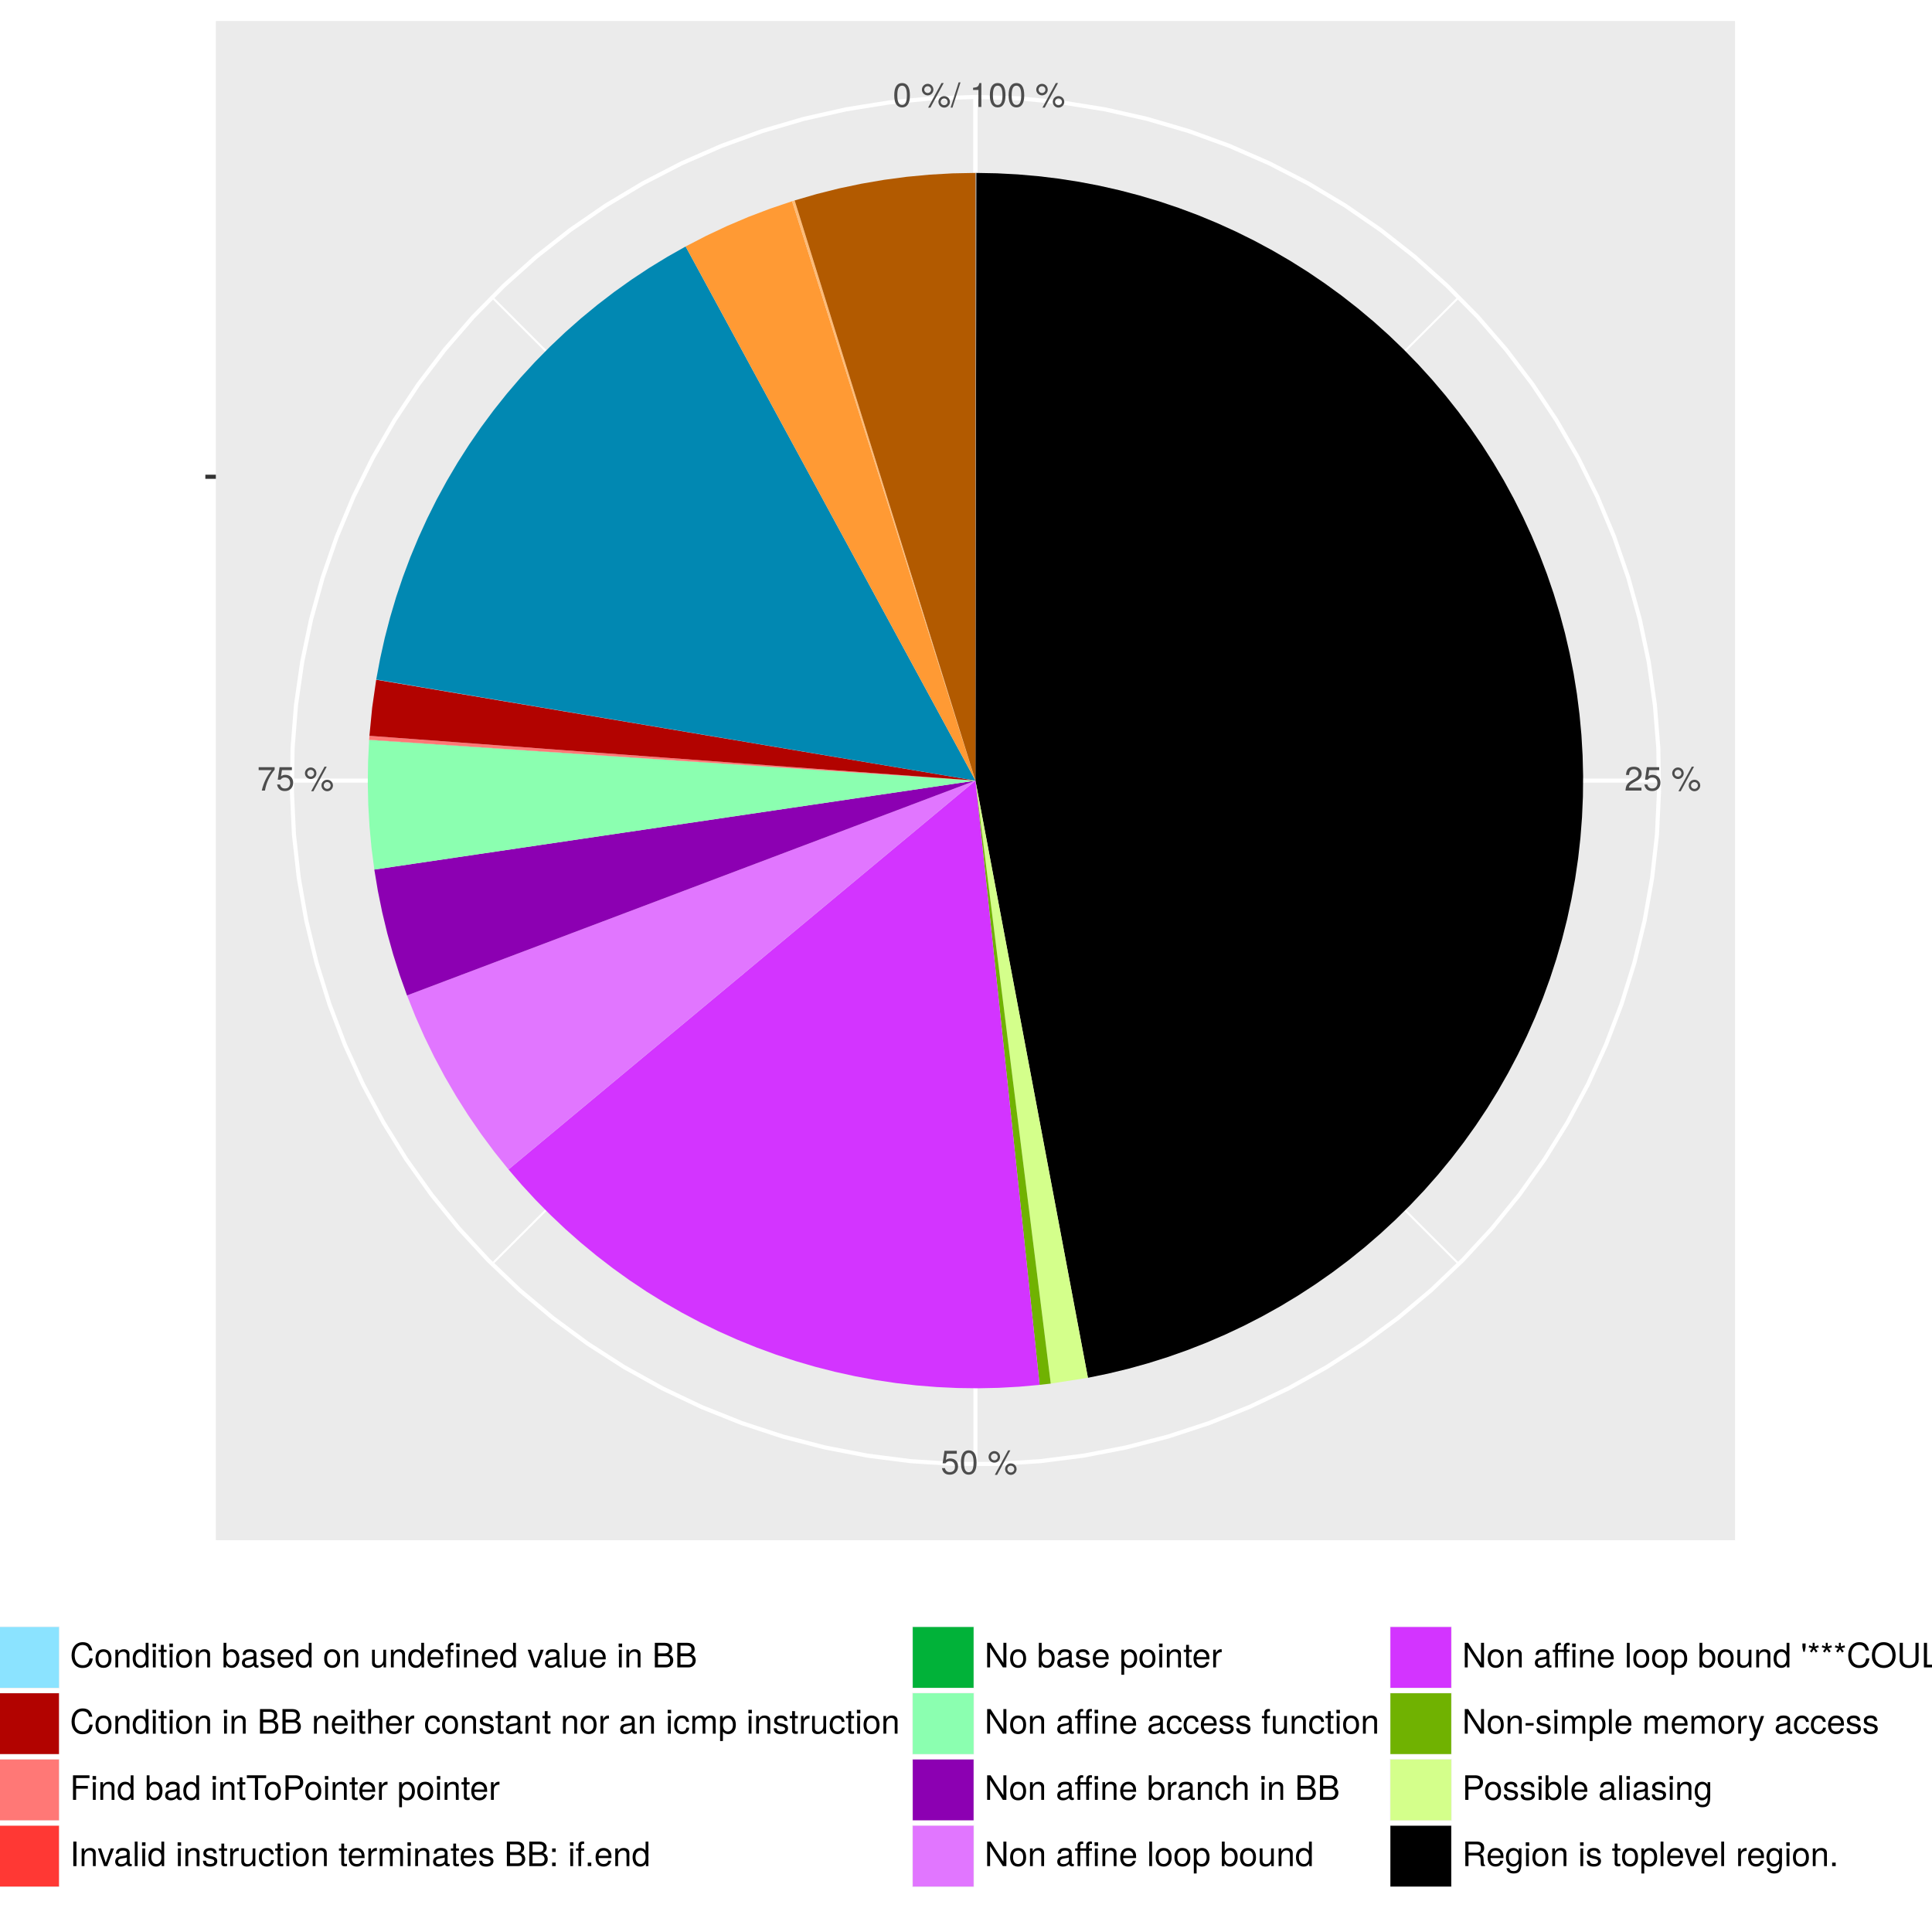 <?xml version="1.0" encoding="UTF-8"?>
<svg xmlns="http://www.w3.org/2000/svg" xmlns:xlink="http://www.w3.org/1999/xlink" width="504pt" height="504pt" viewBox="0 0 504 504" version="1.1">
<defs>
<g>
<symbol overflow="visible" id="glyph0-0">
<path style="stroke:none;" d=""/>
</symbol>
<symbol overflow="visible" id="glyph0-1">
<path style="stroke:none;" d=""/>
</symbol>
<symbol overflow="visible" id="glyph0-2">
<path style="stroke:none;" d="M 4.5 -4.406 C 4.5 -5.469 3.672 -6.234 2.5 -6.234 C 1.219 -6.234 0.484 -5.594 0.438 -4.078 L 1.219 -4.078 C 1.281 -5.125 1.703 -5.562 2.469 -5.562 C 3.172 -5.562 3.703 -5.062 3.703 -4.391 C 3.703 -3.891 3.406 -3.469 2.859 -3.156 L 2.047 -2.703 C 0.75 -1.969 0.375 -1.375 0.297 0 L 4.453 0 L 4.453 -0.766 L 1.172 -0.766 C 1.25 -1.281 1.531 -1.594 2.297 -2.047 L 3.172 -2.531 C 4.047 -2.984 4.5 -3.641 4.5 -4.406 Z M 4.5 -4.406 "/>
</symbol>
<symbol overflow="visible" id="glyph0-3">
<path style="stroke:none;" d="M 4.516 -2.062 C 4.516 -3.297 3.688 -4.109 2.5 -4.109 C 2.062 -4.109 1.703 -4 1.344 -3.734 L 1.594 -5.344 L 4.188 -5.344 L 4.188 -6.109 L 0.969 -6.109 L 0.5 -2.844 L 1.219 -2.844 C 1.578 -3.266 1.875 -3.422 2.359 -3.422 C 3.188 -3.422 3.719 -2.891 3.719 -1.969 C 3.719 -1.062 3.203 -0.547 2.359 -0.547 C 1.688 -0.547 1.266 -0.891 1.078 -1.594 L 0.312 -1.594 C 0.562 -0.359 1.266 0.125 2.375 0.125 C 3.641 0.125 4.516 -0.75 4.516 -2.062 Z M 4.516 -2.062 "/>
</symbol>
<symbol overflow="visible" id="glyph0-4">
<path style="stroke:none;" d="M 3.25 -4.5 C 3.25 -5.359 2.594 -6.031 1.75 -6.031 C 0.938 -6.031 0.25 -5.344 0.25 -4.516 C 0.25 -3.688 0.938 -3.016 1.766 -3.016 C 2.578 -3.016 3.25 -3.688 3.25 -4.5 Z M 2.641 -4.516 C 2.641 -4.031 2.25 -3.641 1.766 -3.641 C 1.266 -3.641 0.859 -4.031 0.859 -4.516 C 0.859 -5.016 1.266 -5.406 1.75 -5.406 C 2.25 -5.406 2.641 -5.016 2.641 -4.516 Z M 5.938 -6.234 L 5.359 -6.234 L 1.875 0.172 L 2.469 0.172 Z M 7.562 -1.312 C 7.562 -2.156 6.891 -2.828 6.047 -2.828 C 5.234 -2.828 4.562 -2.156 4.562 -1.344 C 4.562 -0.516 5.234 0.172 6.062 0.172 C 6.875 0.172 7.562 -0.516 7.562 -1.312 Z M 6.953 -1.312 C 6.953 -0.844 6.547 -0.453 6.062 -0.453 C 5.562 -0.453 5.156 -0.844 5.156 -1.344 C 5.156 -1.828 5.562 -2.219 6.047 -2.219 C 6.547 -2.219 6.953 -1.828 6.953 -1.312 Z M 6.953 -1.312 "/>
</symbol>
<symbol overflow="visible" id="glyph0-5">
<path style="stroke:none;" d="M 4.453 -3 C 4.453 -5.156 3.781 -6.234 2.422 -6.234 C 1.078 -6.234 0.375 -5.141 0.375 -3.047 C 0.375 -0.953 1.078 0.125 2.422 0.125 C 3.734 0.125 4.453 -0.953 4.453 -3 Z M 3.672 -3.062 C 3.672 -1.297 3.266 -0.516 2.406 -0.516 C 1.578 -0.516 1.172 -1.344 1.172 -3.047 C 1.172 -4.75 1.578 -5.547 2.422 -5.547 C 3.25 -5.547 3.672 -4.734 3.672 -3.062 Z M 3.672 -3.062 "/>
</symbol>
<symbol overflow="visible" id="glyph0-6">
<path style="stroke:none;" d="M 4.578 -5.453 L 4.578 -6.109 L 0.406 -6.109 L 0.406 -5.344 L 3.781 -5.344 C 2.531 -3.781 1.656 -1.953 1.219 0 L 2.047 0 C 2.391 -2.016 3.266 -3.891 4.578 -5.453 Z M 4.578 -5.453 "/>
</symbol>
<symbol overflow="visible" id="glyph0-7">
<path style="stroke:none;" d="M 2.5 -6.406 L 2.016 -6.406 L -0.078 0.172 L 0.406 0.172 Z M 2.5 -6.406 "/>
</symbol>
<symbol overflow="visible" id="glyph0-8">
<path style="stroke:none;" d="M 3.047 0 L 3.047 -6.234 L 2.547 -6.234 C 2.266 -5.281 2.094 -5.141 0.891 -5 L 0.891 -4.438 L 2.281 -4.438 L 2.281 0 Z M 3.047 0 "/>
</symbol>
<symbol overflow="visible" id="glyph0-9">
<path style="stroke:none;" d="M 5.953 -2.344 L 5.109 -2.344 C 4.922 -1.125 4.406 -0.562 3.328 -0.562 C 2.047 -0.562 1.234 -1.547 1.234 -3.141 C 1.234 -4.781 2.016 -5.844 3.25 -5.844 C 4.25 -5.844 4.781 -5.406 4.984 -4.422 L 5.828 -4.422 C 5.562 -5.828 4.766 -6.578 3.359 -6.578 C 1.406 -6.578 0.422 -5 0.422 -3.125 C 0.422 -1.266 1.438 0.156 3.312 0.156 C 4.875 0.156 5.766 -0.672 5.953 -2.344 Z M 5.953 -2.344 "/>
</symbol>
<symbol overflow="visible" id="glyph0-10">
<path style="stroke:none;" d="M 4.484 -2.266 C 4.484 -3.859 3.719 -4.734 2.391 -4.734 C 1.094 -4.734 0.312 -3.859 0.312 -2.312 C 0.312 -0.75 1.094 0.125 2.406 0.125 C 3.688 0.125 4.484 -0.75 4.484 -2.266 Z M 3.719 -2.281 C 3.719 -1.203 3.203 -0.547 2.406 -0.547 C 1.578 -0.547 1.078 -1.188 1.078 -2.312 C 1.078 -3.406 1.578 -4.062 2.406 -4.062 C 3.234 -4.062 3.719 -3.422 3.719 -2.281 Z M 3.719 -2.281 "/>
</symbol>
<symbol overflow="visible" id="glyph0-11">
<path style="stroke:none;" d="M 4.281 0 L 4.281 -3.484 C 4.281 -4.25 3.719 -4.734 2.828 -4.734 C 2.141 -4.734 1.703 -4.484 1.297 -3.828 L 1.297 -4.609 L 0.609 -4.609 L 0.609 0 L 1.344 0 L 1.344 -2.547 C 1.344 -3.484 1.859 -4.094 2.609 -4.094 C 3.188 -4.094 3.547 -3.75 3.547 -3.188 L 3.547 0 Z M 4.281 0 "/>
</symbol>
<symbol overflow="visible" id="glyph0-12">
<path style="stroke:none;" d="M 4.359 0 L 4.359 -6.406 L 3.625 -6.406 L 3.625 -4.031 C 3.312 -4.5 2.828 -4.734 2.203 -4.734 C 1.016 -4.734 0.234 -3.812 0.234 -2.344 C 0.234 -0.797 1 0.125 2.234 0.125 C 2.875 0.125 3.312 -0.109 3.703 -0.672 L 3.703 0 Z M 3.625 -2.281 C 3.625 -1.219 3.109 -0.547 2.344 -0.547 C 1.531 -0.547 1 -1.234 1 -2.312 C 1 -3.375 1.531 -4.062 2.328 -4.062 C 3.125 -4.062 3.625 -3.359 3.625 -2.281 Z M 3.625 -2.281 "/>
</symbol>
<symbol overflow="visible" id="glyph0-13">
<path style="stroke:none;" d="M 1.344 0 L 1.344 -4.609 L 0.609 -4.609 L 0.609 0 Z M 1.438 -5.297 L 1.438 -6.219 L 0.531 -6.219 L 0.531 -5.297 Z M 1.438 -5.297 "/>
</symbol>
<symbol overflow="visible" id="glyph0-14">
<path style="stroke:none;" d="M 2.234 0 L 2.234 -0.609 C 2.141 -0.594 2.016 -0.578 1.875 -0.578 C 1.562 -0.578 1.484 -0.672 1.484 -1 L 1.484 -4.016 L 2.234 -4.016 L 2.234 -4.609 L 1.484 -4.609 L 1.484 -5.875 L 0.75 -5.875 L 0.75 -4.609 L 0.125 -4.609 L 0.125 -4.016 L 0.75 -4.016 L 0.75 -0.672 C 0.75 -0.203 1.062 0.062 1.641 0.062 C 1.812 0.062 1.984 0.047 2.234 0 Z M 2.234 0 "/>
</symbol>
<symbol overflow="visible" id="glyph0-15">
<path style="stroke:none;" d="M 4.594 -2.359 C 4.594 -3.859 3.844 -4.734 2.625 -4.734 C 2 -4.734 1.547 -4.5 1.203 -3.984 L 1.203 -6.406 L 0.469 -6.406 L 0.469 0 L 1.141 0 L 1.141 -0.656 C 1.484 -0.125 1.953 0.125 2.594 0.125 C 3.812 0.125 4.594 -0.859 4.594 -2.359 Z M 3.828 -2.312 C 3.828 -1.266 3.297 -0.547 2.484 -0.547 C 1.719 -0.547 1.203 -1.266 1.203 -2.312 C 1.203 -3.391 1.719 -4.094 2.484 -4.062 C 3.312 -4.062 3.828 -3.344 3.828 -2.312 Z M 3.828 -2.312 "/>
</symbol>
<symbol overflow="visible" id="glyph0-16">
<path style="stroke:none;" d="M 4.703 -0.016 L 4.703 -0.578 C 4.625 -0.547 4.594 -0.547 4.547 -0.547 C 4.297 -0.547 4.156 -0.688 4.156 -0.922 L 4.156 -3.484 C 4.156 -4.297 3.547 -4.734 2.422 -4.734 C 1.297 -4.734 0.609 -4.312 0.578 -3.25 L 1.312 -3.25 C 1.375 -3.812 1.703 -4.062 2.391 -4.062 C 3.047 -4.062 3.422 -3.812 3.422 -3.375 L 3.422 -3.188 C 3.422 -2.875 3.234 -2.75 2.656 -2.672 C 1.625 -2.547 1.453 -2.5 1.172 -2.391 C 0.641 -2.172 0.375 -1.766 0.375 -1.203 C 0.375 -0.359 0.953 0.125 1.875 0.125 C 2.469 0.125 3.047 -0.109 3.453 -0.547 C 3.531 -0.188 3.844 0.062 4.203 0.062 C 4.359 0.062 4.469 0.047 4.703 -0.016 Z M 3.422 -1.594 C 3.422 -0.938 2.75 -0.516 2.047 -0.516 C 1.469 -0.516 1.141 -0.719 1.141 -1.219 C 1.141 -1.703 1.453 -1.906 2.25 -2.016 C 3.016 -2.125 3.172 -2.156 3.422 -2.281 Z M 3.422 -1.594 "/>
</symbol>
<symbol overflow="visible" id="glyph0-17">
<path style="stroke:none;" d="M 4.031 -1.297 C 4.031 -1.984 3.656 -2.328 2.734 -2.547 L 2.031 -2.703 C 1.438 -2.844 1.172 -3.047 1.172 -3.375 C 1.172 -3.797 1.562 -4.062 2.156 -4.062 C 2.75 -4.062 3.062 -3.812 3.078 -3.328 L 3.859 -3.328 C 3.844 -4.234 3.25 -4.734 2.188 -4.734 C 1.109 -4.734 0.406 -4.188 0.406 -3.328 C 0.406 -2.609 0.781 -2.266 1.875 -2 L 2.562 -1.844 C 3.062 -1.719 3.266 -1.562 3.266 -1.234 C 3.266 -0.797 2.844 -0.547 2.203 -0.547 C 1.547 -0.547 1.172 -0.703 1.078 -1.406 L 0.297 -1.406 C 0.328 -0.344 0.938 0.125 2.141 0.125 C 3.297 0.125 4.031 -0.406 4.031 -1.297 Z M 4.031 -1.297 "/>
</symbol>
<symbol overflow="visible" id="glyph0-18">
<path style="stroke:none;" d="M 4.516 -2.094 C 4.516 -2.766 4.453 -3.188 4.328 -3.531 C 4.031 -4.281 3.328 -4.734 2.469 -4.734 C 1.172 -4.734 0.359 -3.797 0.359 -2.281 C 0.359 -0.766 1.156 0.125 2.453 0.125 C 3.5 0.125 4.234 -0.469 4.422 -1.406 L 3.672 -1.406 C 3.469 -0.797 3.062 -0.547 2.469 -0.547 C 1.703 -0.547 1.141 -1.031 1.125 -2.094 Z M 3.734 -2.75 C 3.734 -2.75 3.734 -2.703 3.719 -2.688 L 1.141 -2.688 C 1.203 -3.516 1.719 -4.062 2.453 -4.062 C 3.172 -4.062 3.734 -3.469 3.734 -2.75 Z M 3.734 -2.75 "/>
</symbol>
<symbol overflow="visible" id="glyph0-19">
<path style="stroke:none;" d="M 4.234 0 L 4.234 -4.609 L 3.516 -4.609 L 3.516 -2.062 C 3.516 -1.125 3.016 -0.516 2.25 -0.516 C 1.672 -0.516 1.297 -0.859 1.297 -1.422 L 1.297 -4.609 L 0.578 -4.609 L 0.578 -1.125 C 0.578 -0.359 1.141 0.125 2.047 0.125 C 2.719 0.125 3.156 -0.109 3.578 -0.719 L 3.578 0 Z M 4.234 0 "/>
</symbol>
<symbol overflow="visible" id="glyph0-20">
<path style="stroke:none;" d="M 2.266 -4.016 L 2.266 -4.609 L 1.5 -4.609 L 1.5 -5.328 C 1.5 -5.641 1.688 -5.797 2.016 -5.797 C 2.078 -5.797 2.109 -5.797 2.266 -5.781 L 2.266 -6.391 C 2.109 -6.438 2 -6.438 1.859 -6.438 C 1.172 -6.438 0.781 -6.047 0.781 -5.391 L 0.781 -4.609 L 0.156 -4.609 L 0.156 -4.016 L 0.781 -4.016 L 0.781 0 L 1.5 0 L 1.5 -4.016 Z M 3.781 0 L 3.781 -4.609 L 3.047 -4.609 L 3.047 0 Z M 3.875 -5.297 L 3.875 -6.219 L 2.953 -6.219 L 2.953 -5.297 Z M 3.875 -5.297 "/>
</symbol>
<symbol overflow="visible" id="glyph0-21">
<path style="stroke:none;" d="M 4.281 -4.609 L 3.453 -4.609 L 2.141 -0.875 L 0.922 -4.609 L 0.094 -4.609 L 1.703 0 L 2.5 0 Z M 4.281 -4.609 "/>
</symbol>
<symbol overflow="visible" id="glyph0-22">
<path style="stroke:none;" d="M 1.328 0 L 1.328 -6.406 L 0.594 -6.406 L 0.594 0 Z M 1.328 0 "/>
</symbol>
<symbol overflow="visible" id="glyph0-23">
<path style="stroke:none;" d="M 5.484 -1.828 C 5.484 -2.609 5.125 -3.062 4.312 -3.391 C 4.891 -3.656 5.203 -4.141 5.203 -4.781 C 5.203 -5.719 4.516 -6.406 3.297 -6.406 L 0.688 -6.406 L 0.688 0 L 3.594 0 C 4.734 0 5.484 -0.781 5.484 -1.828 Z M 4.375 -4.672 C 4.375 -4.016 4 -3.656 3.094 -3.656 L 1.516 -3.656 L 1.516 -5.688 L 3.094 -5.688 C 4 -5.688 4.375 -5.328 4.375 -4.672 Z M 4.656 -1.828 C 4.656 -1.203 4.281 -0.719 3.516 -0.719 L 1.516 -0.719 L 1.516 -2.922 L 3.516 -2.922 C 4.281 -2.922 4.656 -2.453 4.656 -1.828 Z M 4.656 -1.828 "/>
</symbol>
<symbol overflow="visible" id="glyph0-24">
<path style="stroke:none;" d="M 4.281 0 L 4.281 -3.484 C 4.281 -4.25 3.719 -4.734 2.828 -4.734 C 2.172 -4.734 1.781 -4.547 1.344 -3.969 L 1.344 -6.406 L 0.609 -6.406 L 0.609 0 L 1.344 0 L 1.344 -2.547 C 1.344 -3.484 1.844 -4.094 2.594 -4.094 C 3.109 -4.094 3.547 -3.797 3.547 -3.188 L 3.547 0 Z M 4.281 0 "/>
</symbol>
<symbol overflow="visible" id="glyph0-25">
<path style="stroke:none;" d="M 2.828 -3.969 L 2.828 -4.719 C 2.703 -4.734 2.641 -4.734 2.547 -4.734 C 2.062 -4.734 1.703 -4.453 1.281 -3.781 L 1.281 -4.609 L 0.609 -4.609 L 0.609 0 L 1.344 0 L 1.344 -2.391 C 1.344 -3.438 1.688 -3.953 2.828 -3.969 Z M 2.828 -3.969 "/>
</symbol>
<symbol overflow="visible" id="glyph0-26">
<path style="stroke:none;" d="M 4.203 -1.578 L 3.453 -1.578 C 3.328 -0.844 2.953 -0.547 2.328 -0.547 C 1.516 -0.547 1.031 -1.172 1.031 -2.266 C 1.031 -3.406 1.516 -4.062 2.312 -4.062 C 2.922 -4.062 3.312 -3.703 3.406 -3.062 L 4.141 -3.062 C 4.062 -4.188 3.359 -4.734 2.328 -4.734 C 1.078 -4.734 0.266 -3.797 0.266 -2.266 C 0.266 -0.781 1.062 0.125 2.312 0.125 C 3.406 0.125 4.109 -0.531 4.203 -1.578 Z M 4.203 -1.578 "/>
</symbol>
<symbol overflow="visible" id="glyph0-27">
<path style="stroke:none;" d="M 6.688 0 L 6.688 -3.453 C 6.688 -4.281 6.234 -4.734 5.359 -4.734 C 4.75 -4.734 4.375 -4.562 3.953 -4.031 C 3.672 -4.531 3.312 -4.734 2.703 -4.734 C 2.094 -4.734 1.688 -4.516 1.297 -3.953 L 1.297 -4.609 L 0.625 -4.609 L 0.625 0 L 1.359 0 L 1.359 -2.891 C 1.359 -3.562 1.844 -4.094 2.438 -4.094 C 2.984 -4.094 3.297 -3.766 3.297 -3.172 L 3.297 0 L 4.016 0 L 4.016 -2.891 C 4.016 -3.562 4.516 -4.094 5.109 -4.094 C 5.641 -4.094 5.953 -3.75 5.953 -3.172 L 5.953 0 Z M 6.688 0 "/>
</symbol>
<symbol overflow="visible" id="glyph0-28">
<path style="stroke:none;" d="M 4.594 -2.266 C 4.594 -3.812 3.844 -4.734 2.625 -4.734 C 2 -4.734 1.5 -4.453 1.156 -3.922 L 1.156 -4.609 L 0.484 -4.609 L 0.484 1.922 L 1.219 1.922 L 1.219 -0.547 C 1.594 -0.078 2.031 0.125 2.625 0.125 C 3.812 0.125 4.594 -0.797 4.594 -2.266 Z M 3.828 -2.281 C 3.828 -1.234 3.297 -0.547 2.5 -0.547 C 1.719 -0.547 1.219 -1.188 1.219 -2.266 C 1.219 -3.359 1.719 -4.062 2.5 -4.062 C 3.312 -4.062 3.828 -3.375 3.828 -2.281 Z M 3.828 -2.281 "/>
</symbol>
<symbol overflow="visible" id="glyph0-29">
<path style="stroke:none;" d="M 5.094 -5.688 L 5.094 -6.406 L 0.797 -6.406 L 0.797 0 L 1.609 0 L 1.609 -2.922 L 4.672 -2.922 L 4.672 -3.641 L 1.609 -3.641 L 1.609 -5.688 Z M 5.094 -5.688 "/>
</symbol>
<symbol overflow="visible" id="glyph0-30">
<path style="stroke:none;" d="M 5.219 -5.688 L 5.219 -6.406 L 0.188 -6.406 L 0.188 -5.688 L 2.297 -5.688 L 2.297 0 L 3.109 0 L 3.109 -5.688 Z M 5.219 -5.688 "/>
</symbol>
<symbol overflow="visible" id="glyph0-31">
<path style="stroke:none;" d="M 5.422 -4.531 C 5.422 -5.734 4.719 -6.406 3.453 -6.406 L 0.797 -6.406 L 0.797 0 L 1.625 0 L 1.625 -2.719 L 3.641 -2.719 C 4.688 -2.719 5.422 -3.469 5.422 -4.531 Z M 4.578 -4.562 C 4.578 -3.859 4.109 -3.438 3.328 -3.438 L 1.625 -3.438 L 1.625 -5.688 L 3.328 -5.688 C 4.109 -5.688 4.578 -5.266 4.578 -4.562 Z M 4.578 -4.562 "/>
</symbol>
<symbol overflow="visible" id="glyph0-32">
<path style="stroke:none;" d="M 1.703 0 L 1.703 -6.406 L 0.875 -6.406 L 0.875 0 Z M 1.703 0 "/>
</symbol>
<symbol overflow="visible" id="glyph0-33">
<path style="stroke:none;" d="M 1.688 0 L 1.688 -0.922 L 0.766 -0.922 L 0.766 0 Z M 1.688 -3.688 L 1.688 -4.609 L 0.766 -4.609 L 0.766 -3.688 Z M 1.688 -3.688 "/>
</symbol>
<symbol overflow="visible" id="glyph0-34">
<path style="stroke:none;" d="M 2.266 -4.016 L 2.266 -4.609 L 1.5 -4.609 L 1.5 -5.328 C 1.5 -5.641 1.688 -5.797 2.016 -5.797 C 2.078 -5.797 2.109 -5.797 2.266 -5.781 L 2.266 -6.391 C 2.109 -6.438 2 -6.438 1.859 -6.438 C 1.172 -6.438 0.781 -6.047 0.781 -5.391 L 0.781 -4.609 L 0.156 -4.609 L 0.156 -4.016 L 0.781 -4.016 L 0.781 0 L 1.5 0 L 1.5 -4.016 Z M 2.266 -4.016 "/>
</symbol>
<symbol overflow="visible" id="glyph0-35">
<path style="stroke:none;" d="M 1.688 0 L 1.688 -0.922 L 0.766 -0.922 L 0.766 0 Z M 1.688 0 "/>
</symbol>
<symbol overflow="visible" id="glyph0-36">
<path style="stroke:none;" d="M 5.688 0 L 5.688 -6.406 L 4.906 -6.406 L 4.906 -1.172 L 1.562 -6.406 L 0.672 -6.406 L 0.672 0 L 1.438 0 L 1.438 -5.203 L 4.766 0 Z M 5.688 0 "/>
</symbol>
<symbol overflow="visible" id="glyph0-37">
<path style="stroke:none;" d="M 4.547 -4.016 L 4.547 -4.609 L 3.781 -4.609 L 3.781 -5.328 C 3.781 -5.641 3.953 -5.797 4.281 -5.797 C 4.344 -5.797 4.375 -5.797 4.547 -5.781 L 4.547 -6.391 C 4.375 -6.438 4.281 -6.438 4.125 -6.438 C 3.453 -6.438 3.047 -6.047 3.047 -5.391 L 3.047 -4.609 L 1.5 -4.609 L 1.5 -5.328 C 1.5 -5.641 1.688 -5.797 2.016 -5.797 C 2.078 -5.797 2.109 -5.797 2.266 -5.781 L 2.266 -6.391 C 2.109 -6.438 2 -6.438 1.859 -6.438 C 1.172 -6.438 0.781 -6.047 0.781 -5.391 L 0.781 -4.609 L 0.156 -4.609 L 0.156 -4.016 L 0.781 -4.016 L 0.781 0 L 1.5 0 L 1.5 -4.016 L 3.047 -4.016 L 3.047 0 L 3.781 0 L 3.781 -4.016 Z M 6.047 0 L 6.047 -4.609 L 5.312 -4.609 L 5.312 0 Z M 6.141 -5.297 L 6.141 -6.219 L 5.219 -6.219 L 5.219 -5.297 Z M 6.141 -5.297 "/>
</symbol>
<symbol overflow="visible" id="glyph0-38">
<path style="stroke:none;" d="M 1.25 -5.266 L 1.25 -6.234 L 0.422 -6.234 L 0.422 -5.266 L 0.656 -4.078 L 1.016 -4.078 Z M 1.25 -5.266 "/>
</symbol>
<symbol overflow="visible" id="glyph0-39">
<path style="stroke:none;" d="M 3.016 -5.25 L 2.844 -5.766 L 1.922 -5.422 L 1.922 -6.406 L 1.406 -6.406 L 1.406 -5.422 L 0.516 -5.766 L 0.359 -5.25 L 1.297 -4.984 L 0.688 -4.203 L 1.141 -3.875 L 1.688 -4.703 L 2.234 -3.875 L 2.688 -4.203 L 2.062 -4.984 Z M 3.016 -5.25 "/>
</symbol>
<symbol overflow="visible" id="glyph0-40">
<path style="stroke:none;" d="M 6.531 -3.109 C 6.531 -5.172 5.297 -6.578 3.422 -6.578 C 1.578 -6.578 0.328 -5.156 0.328 -3.156 C 0.328 -1.156 1.578 0.156 3.438 0.156 C 5.312 0.156 6.531 -1.219 6.531 -3.109 Z M 5.703 -3.125 C 5.703 -1.578 4.781 -0.562 3.438 -0.562 C 2.062 -0.562 1.156 -1.578 1.156 -3.156 C 1.156 -4.734 2.062 -5.844 3.422 -5.844 C 4.812 -5.844 5.703 -4.734 5.703 -3.125 Z M 5.703 -3.125 "/>
</symbol>
<symbol overflow="visible" id="glyph0-41">
<path style="stroke:none;" d="M 5.672 -1.953 L 5.672 -6.406 L 4.859 -6.406 L 4.859 -1.953 C 4.859 -1.094 4.234 -0.562 3.203 -0.562 C 2.25 -0.562 1.562 -1.016 1.562 -1.953 L 1.562 -6.406 L 0.75 -6.406 L 0.75 -1.953 C 0.75 -0.656 1.688 0.156 3.203 0.156 C 4.703 0.156 5.672 -0.672 5.672 -1.953 Z M 5.672 -1.953 "/>
</symbol>
<symbol overflow="visible" id="glyph0-42">
<path style="stroke:none;" d="M 4.688 0 L 4.688 -0.719 L 1.516 -0.719 L 1.516 -6.406 L 0.703 -6.406 L 0.703 0 Z M 4.688 0 "/>
</symbol>
<symbol overflow="visible" id="glyph0-43">
<path style="stroke:none;" d="M 5.875 -3.203 C 5.875 -5.203 4.875 -6.406 3.25 -6.406 L 0.781 -6.406 L 0.781 0 L 3.25 0 C 4.875 0 5.875 -1.219 5.875 -3.203 Z M 5.047 -3.203 C 5.047 -1.578 4.375 -0.719 3.109 -0.719 L 1.594 -0.719 L 1.594 -5.688 L 3.109 -5.688 C 4.375 -5.688 5.047 -4.844 5.047 -3.203 Z M 5.047 -3.203 "/>
</symbol>
<symbol overflow="visible" id="glyph0-44">
<path style="stroke:none;" d="M 6.688 0 L 6.688 -6.406 L 5.562 -6.406 L 3.688 -0.828 L 1.797 -6.406 L 0.656 -6.406 L 0.656 0 L 1.438 0 L 1.438 -5.375 L 3.25 0 L 4.109 0 L 5.922 -5.375 L 5.922 0 Z M 6.688 0 "/>
</symbol>
<symbol overflow="visible" id="glyph0-45">
<path style="stroke:none;" d="M 5.391 0 L 5.391 -0.719 L 1.609 -0.719 L 1.609 -2.922 L 5.109 -2.922 L 5.109 -3.641 L 1.609 -3.641 L 1.609 -5.688 L 5.234 -5.688 L 5.234 -6.406 L 0.797 -6.406 L 0.797 0 Z M 5.391 0 "/>
</symbol>
<symbol overflow="visible" id="glyph0-46">
<path style="stroke:none;" d="M 2.5 -2.109 L 2.5 -2.75 L 0.406 -2.75 L 0.406 -2.109 Z M 2.5 -2.109 "/>
</symbol>
<symbol overflow="visible" id="glyph0-47">
<path style="stroke:none;" d="M 4.203 -4.609 L 3.406 -4.609 L 2.141 -1.016 L 0.953 -4.609 L 0.172 -4.609 L 1.734 0.016 L 1.453 0.75 C 1.328 1.078 1.172 1.203 0.859 1.203 C 0.75 1.203 0.641 1.172 0.469 1.141 L 0.469 1.797 C 0.625 1.875 0.781 1.922 0.969 1.922 C 1.484 1.922 1.906 1.625 2.156 0.969 Z M 4.203 -4.609 "/>
</symbol>
<symbol overflow="visible" id="glyph0-48">
<path style="stroke:none;" d="M 4.297 -0.75 L 4.297 -4.609 L 3.625 -4.609 L 3.625 -3.938 C 3.25 -4.484 2.812 -4.734 2.219 -4.734 C 1.047 -4.734 0.25 -3.75 0.25 -2.266 C 0.25 -0.812 1.078 0.125 2.156 0.125 C 2.734 0.125 3.141 -0.109 3.625 -0.688 L 3.625 -0.391 C 3.625 0.828 3.125 1.297 2.266 1.297 C 1.688 1.297 1.234 1.094 1.156 0.531 L 0.406 0.531 C 0.484 1.406 1.156 1.922 2.25 1.922 C 3.688 1.922 4.297 1.281 4.297 -0.75 Z M 3.547 -2.281 C 3.547 -1.172 3.078 -0.547 2.312 -0.547 C 1.5 -0.547 1.016 -1.188 1.016 -2.312 C 1.016 -3.406 1.516 -4.062 2.297 -4.062 C 3.094 -4.062 3.547 -3.391 3.547 -2.281 Z M 3.547 -2.281 "/>
</symbol>
<symbol overflow="visible" id="glyph0-49">
<path style="stroke:none;" d="M 5.969 0 L 5.969 -0.203 C 5.672 -0.406 5.594 -0.641 5.594 -1.5 C 5.562 -2.547 5.406 -2.875 4.719 -3.172 C 5.438 -3.516 5.734 -3.969 5.734 -4.703 C 5.734 -5.812 5.031 -6.406 3.781 -6.406 L 0.812 -6.406 L 0.812 0 L 1.641 0 L 1.641 -2.766 L 3.75 -2.766 C 4.469 -2.766 4.812 -2.406 4.797 -1.625 L 4.797 -1.047 C 4.781 -0.656 4.859 -0.266 4.984 0 Z M 4.875 -4.578 C 4.875 -3.828 4.484 -3.484 3.609 -3.484 L 1.641 -3.484 L 1.641 -5.688 L 3.609 -5.688 C 4.531 -5.688 4.875 -5.297 4.875 -4.578 Z M 4.875 -4.578 "/>
</symbol>
</g>
<clipPath id="clip1">
  <path d="M 45.898 0 L 459 0 L 459 504 L 45.898 504 Z M 45.898 0 "/>
</clipPath>
<clipPath id="clip2">
  <path d="M 56.309 5.48 L 453 5.48 L 453 402 L 56.309 402 Z M 56.309 5.48 "/>
</clipPath>
</defs>
<g id="surface6">
<rect x="0" y="0" width="504" height="504" style="fill:rgb(100%,100%,100%);fill-opacity:1;stroke:none;"/>
<g clip-path="url(#clip1)" clip-rule="nonzero">
<path style="fill-rule:nonzero;fill:rgb(100%,100%,100%);fill-opacity:1;stroke-width:1.067;stroke-linecap:round;stroke-linejoin:round;stroke:rgb(100%,100%,100%);stroke-opacity:1;stroke-miterlimit:10;" d="M 45.898 504 L 458.102 504 L 458.102 0 L 45.898 0 Z M 45.898 504 "/>
</g>
<g clip-path="url(#clip2)" clip-rule="nonzero">
<path style=" stroke:none;fill-rule:nonzero;fill:rgb(92.157%,92.157%,92.157%);fill-opacity:1;" d="M 56.309 401.793 L 452.621 401.793 L 452.621 5.48 L 56.309 5.48 Z M 56.309 401.793 "/>
</g>
<path style="fill:none;stroke-width:1.067;stroke-linecap:butt;stroke-linejoin:round;stroke:rgb(100%,100%,100%);stroke-opacity:1;stroke-miterlimit:10;" d="M 254.465 203.637 L 254.465 25.297 "/>
<path style="fill:none;stroke-width:1.067;stroke-linecap:butt;stroke-linejoin:round;stroke:rgb(100%,100%,100%);stroke-opacity:1;stroke-miterlimit:10;" d="M 254.465 203.637 L 432.805 203.637 "/>
<path style="fill:none;stroke-width:1.067;stroke-linecap:butt;stroke-linejoin:round;stroke:rgb(100%,100%,100%);stroke-opacity:1;stroke-miterlimit:10;" d="M 254.465 203.637 L 254.465 381.977 "/>
<path style="fill:none;stroke-width:1.067;stroke-linecap:butt;stroke-linejoin:round;stroke:rgb(100%,100%,100%);stroke-opacity:1;stroke-miterlimit:10;" d="M 254.465 203.637 L 76.125 203.637 "/>
<path style="fill:none;stroke-width:1.067;stroke-linecap:butt;stroke-linejoin:round;stroke:rgb(100%,100%,100%);stroke-opacity:1;stroke-miterlimit:10;" d="M 254.465 203.637 L 254.465 25.297 "/>
<path style="fill:none;stroke-width:0.533;stroke-linecap:butt;stroke-linejoin:round;stroke:rgb(100%,100%,100%);stroke-opacity:1;stroke-miterlimit:10;" d="M 254.465 203.637 L 254.465 25.297 "/>
<path style="fill:none;stroke-width:0.533;stroke-linecap:butt;stroke-linejoin:round;stroke:rgb(100%,100%,100%);stroke-opacity:1;stroke-miterlimit:10;" d="M 254.465 203.637 L 380.57 77.531 "/>
<path style="fill:none;stroke-width:0.533;stroke-linecap:butt;stroke-linejoin:round;stroke:rgb(100%,100%,100%);stroke-opacity:1;stroke-miterlimit:10;" d="M 254.465 203.637 L 432.805 203.637 "/>
<path style="fill:none;stroke-width:0.533;stroke-linecap:butt;stroke-linejoin:round;stroke:rgb(100%,100%,100%);stroke-opacity:1;stroke-miterlimit:10;" d="M 254.465 203.637 L 380.57 329.742 "/>
<path style="fill:none;stroke-width:0.533;stroke-linecap:butt;stroke-linejoin:round;stroke:rgb(100%,100%,100%);stroke-opacity:1;stroke-miterlimit:10;" d="M 254.465 203.637 L 254.465 381.977 "/>
<path style="fill:none;stroke-width:0.533;stroke-linecap:butt;stroke-linejoin:round;stroke:rgb(100%,100%,100%);stroke-opacity:1;stroke-miterlimit:10;" d="M 254.465 203.637 L 128.359 329.742 "/>
<path style="fill:none;stroke-width:0.533;stroke-linecap:butt;stroke-linejoin:round;stroke:rgb(100%,100%,100%);stroke-opacity:1;stroke-miterlimit:10;" d="M 254.465 203.637 L 76.125 203.637 "/>
<path style="fill:none;stroke-width:0.533;stroke-linecap:butt;stroke-linejoin:round;stroke:rgb(100%,100%,100%);stroke-opacity:1;stroke-miterlimit:10;" d="M 254.465 203.637 L 128.359 77.531 "/>
<path style="fill:none;stroke-width:0.533;stroke-linecap:butt;stroke-linejoin:round;stroke:rgb(100%,100%,100%);stroke-opacity:1;stroke-miterlimit:10;" d="M 254.465 203.637 L 254.465 25.297 "/>
<path style="fill:none;stroke-width:1.067;stroke-linecap:butt;stroke-linejoin:round;stroke:rgb(100%,100%,100%);stroke-opacity:1;stroke-miterlimit:10;" d="M 254.465 124.375 L 259.492 124.531 L 264.5 125.012 L 269.465 125.805 L 274.371 126.914 L 279.199 128.332 L 283.926 130.051 L 288.531 132.066 L 293.004 134.371 L 297.316 136.957 L 301.461 139.809 L 305.414 142.918 L 309.164 146.27 L 312.691 149.855 L 315.984 153.656 L 319.031 157.66 L 321.816 161.848 L 324.332 166.203 L 326.566 170.707 L 328.508 175.348 L 330.152 180.102 L 331.492 184.949 L 332.523 189.871 L 333.238 194.852 L 333.637 199.863 L 333.719 204.895 L 333.48 209.918 L 332.922 214.914 L 332.047 219.871 L 330.863 224.758 L 329.367 229.559 L 327.574 234.258 L 325.484 238.832 L 323.109 243.266 L 320.457 247.539 L 317.539 251.637 L 314.367 255.543 L 310.957 259.234 L 307.316 262.707 L 303.461 265.941 L 299.414 268.922 L 295.18 271.641 L 290.785 274.086 L 286.246 276.25 L 281.574 278.117 L 276.797 279.688 L 271.93 280.949 L 266.988 281.902 L 262 282.539 L 256.98 282.859 L 251.949 282.859 L 246.93 282.539 L 241.941 281.902 L 237.004 280.949 L 232.137 279.688 L 227.355 278.117 L 222.688 276.25 L 218.145 274.086 L 213.75 271.641 L 209.52 268.922 L 205.469 265.941 L 201.617 262.707 L 197.977 259.234 L 194.562 255.543 L 191.391 251.637 L 188.473 247.539 L 185.824 243.266 L 183.445 238.832 L 181.359 234.258 L 179.562 229.559 L 178.07 224.758 L 176.883 219.871 L 176.012 214.914 L 175.453 209.918 L 175.215 204.895 L 175.293 199.863 L 175.691 194.852 L 176.406 189.871 L 177.438 184.949 L 178.777 180.102 L 180.422 175.348 L 182.367 170.707 L 184.598 166.203 L 187.113 161.848 L 189.902 157.66 L 192.945 153.656 L 196.238 149.855 L 199.77 146.27 L 203.516 142.918 L 207.469 139.809 L 211.613 136.957 L 215.93 134.371 L 220.398 132.066 L 225.008 130.051 L 229.734 128.332 L 234.559 126.914 L 239.465 125.805 L 244.434 125.012 L 249.438 124.531 L 254.465 124.375 "/>
<path style="fill:none;stroke-width:1.067;stroke-linecap:butt;stroke-linejoin:round;stroke:rgb(100%,100%,100%);stroke-opacity:1;stroke-miterlimit:10;" d="M 254.465 25.297 L 265.777 25.652 L 277.043 26.73 L 288.219 28.52 L 299.254 31.012 L 310.113 34.199 L 320.75 38.07 L 331.117 42.605 L 341.176 47.793 L 350.883 53.605 L 360.207 60.023 L 369.102 67.02 L 377.535 74.566 L 385.473 82.629 L 392.883 91.184 L 399.738 100.188 L 406.008 109.609 L 411.664 119.41 L 416.691 129.551 L 421.062 139.988 L 424.762 150.684 L 427.777 161.59 L 430.098 172.668 L 431.707 183.867 L 432.605 195.148 L 432.785 206.465 L 432.246 217.77 L 430.992 229.016 L 429.027 240.16 L 426.359 251.16 L 422.996 261.965 L 418.957 272.535 L 414.258 282.832 L 408.914 292.805 L 402.945 302.422 L 396.383 311.641 L 389.246 320.426 L 381.566 328.738 L 373.379 336.547 L 364.707 343.82 L 355.594 350.531 L 346.074 356.648 L 336.188 362.152 L 325.969 367.016 L 315.461 371.223 L 304.711 374.754 L 293.758 377.594 L 282.645 379.734 L 271.418 381.168 L 260.125 381.887 L 248.809 381.887 L 237.512 381.168 L 226.289 379.734 L 215.176 377.594 L 204.223 374.754 L 193.469 371.223 L 182.965 367.016 L 172.746 362.152 L 162.855 356.648 L 153.336 350.531 L 144.223 343.82 L 135.555 336.547 L 127.363 328.738 L 119.684 320.426 L 112.551 311.641 L 105.984 302.422 L 100.02 292.805 L 94.672 282.832 L 89.973 272.535 L 85.934 261.965 L 82.574 251.16 L 79.906 240.16 L 77.941 229.016 L 76.688 217.77 L 76.148 206.465 L 76.328 195.148 L 77.223 183.867 L 78.836 172.668 L 81.152 161.59 L 84.168 150.684 L 87.871 139.988 L 92.242 129.551 L 97.266 119.41 L 102.926 109.609 L 109.195 100.188 L 116.047 91.184 L 123.457 82.629 L 131.398 74.566 L 139.832 67.02 L 148.727 60.023 L 158.047 53.605 L 167.758 47.793 L 177.816 42.605 L 188.184 38.07 L 198.816 34.199 L 209.676 31.012 L 220.715 28.52 L 231.891 26.73 L 243.156 25.652 L 254.465 25.297 "/>
<path style=" stroke:none;fill-rule:nonzero;fill:rgb(60%,60%,60%);fill-opacity:1;" d="M 254.465 203.637 L 254.473 198.168 L 254.48 192.703 L 254.492 187.238 L 254.5 181.77 L 254.508 176.305 L 254.516 170.836 L 254.531 159.906 L 254.539 154.438 L 254.547 148.973 L 254.555 143.504 L 254.566 138.039 L 254.574 132.574 L 254.582 127.105 L 254.59 121.641 L 254.598 116.172 L 254.613 105.242 L 254.621 99.773 L 254.637 88.844 L 254.648 83.375 L 254.656 77.91 L 254.664 72.441 L 254.68 61.512 L 254.688 56.043 L 254.695 50.578 L 254.703 45.109 L 254.465 45.109 Z M 254.465 203.637 "/>
<path style=" stroke:none;fill-rule:nonzero;fill:rgb(0%,0%,0%);fill-opacity:1;" d="M 254.465 203.637 L 257.5 219.75 L 258.512 225.125 L 262.559 246.609 L 263.57 251.984 L 266.605 268.098 L 267.617 273.473 L 271.664 294.957 L 272.676 300.332 L 275.711 316.445 L 276.723 321.82 L 280.77 343.305 L 281.781 348.68 L 283.805 359.422 L 289.074 358.336 L 294.309 357.074 L 299.492 355.633 L 304.625 354.016 L 309.703 352.227 L 314.715 350.266 L 319.656 348.137 L 324.527 345.84 L 329.312 343.379 L 334.012 340.758 L 338.621 337.977 L 343.133 335.043 L 347.543 331.957 L 351.848 328.723 L 356.035 325.348 L 360.109 321.828 L 364.062 318.172 L 367.887 314.387 L 371.582 310.473 L 375.141 306.438 L 378.559 302.281 L 381.836 298.012 L 384.969 293.633 L 387.949 289.152 L 390.773 284.57 L 393.441 279.895 L 395.949 275.133 L 398.297 270.289 L 400.477 265.367 L 402.488 260.375 L 404.328 255.32 L 405.996 250.203 L 407.492 245.031 L 408.809 239.812 L 409.945 234.551 L 410.906 229.258 L 411.688 223.93 L 412.285 218.582 L 412.699 213.215 L 412.934 207.84 L 412.988 202.457 L 412.855 197.078 L 412.543 191.703 L 412.043 186.344 L 411.367 181.004 L 410.508 175.691 L 409.469 170.41 L 408.254 165.168 L 406.859 159.969 L 405.289 154.82 L 403.543 149.73 L 401.629 144.699 L 399.543 139.738 L 397.289 134.852 L 394.871 130.043 L 392.293 125.316 L 389.555 120.684 L 386.66 116.145 L 383.613 111.707 L 380.422 107.379 L 377.078 103.156 L 373.598 99.051 L 369.98 95.07 L 366.227 91.211 L 362.348 87.48 L 358.34 83.887 L 354.215 80.43 L 349.977 77.113 L 345.625 73.945 L 341.172 70.922 L 336.617 68.059 L 331.965 65.348 L 327.227 62.797 L 322.402 60.406 L 317.504 58.184 L 312.527 56.125 L 307.488 54.242 L 302.387 52.527 L 297.227 50.988 L 292.02 49.625 L 286.77 48.438 L 281.484 47.43 L 276.168 46.602 L 270.824 45.957 L 265.461 45.492 L 260.086 45.211 L 254.703 45.109 L 254.695 50.578 L 254.688 56.043 L 254.68 61.512 L 254.664 72.441 L 254.656 77.91 L 254.648 83.375 L 254.637 88.844 L 254.621 99.773 L 254.613 105.242 L 254.598 116.172 L 254.59 121.641 L 254.582 127.105 L 254.574 132.574 L 254.566 138.039 L 254.555 143.504 L 254.547 148.973 L 254.539 154.438 L 254.531 159.906 L 254.516 170.836 L 254.508 176.305 L 254.5 181.77 L 254.492 187.238 L 254.48 192.703 L 254.473 198.168 Z M 254.465 203.637 "/>
<path style=" stroke:none;fill-rule:nonzero;fill:rgb(83.137%,100%,54.51%);fill-opacity:1;" d="M 254.465 203.637 L 255.145 209.059 L 256.496 219.91 L 257.176 225.332 L 257.852 230.758 L 258.531 236.18 L 259.883 247.031 L 260.562 252.453 L 261.238 257.879 L 261.918 263.301 L 263.27 274.152 L 263.949 279.574 L 264.625 285 L 265.305 290.422 L 266.656 301.273 L 267.336 306.695 L 268.012 312.121 L 268.691 317.543 L 269.367 322.969 L 270.047 328.395 L 270.723 333.816 L 271.398 339.242 L 272.078 344.668 L 272.754 350.09 L 273.434 355.516 L 274.109 360.938 L 283.805 359.422 L 281.781 348.68 L 280.77 343.305 L 276.723 321.82 L 275.711 316.445 L 272.676 300.332 L 271.664 294.957 L 267.617 273.473 L 266.605 268.098 L 263.57 251.984 L 262.559 246.609 L 258.512 225.125 L 257.5 219.75 Z M 254.465 203.637 "/>
<path style=" stroke:none;fill-rule:nonzero;fill:rgb(43.922%,69.804%,0.392%);fill-opacity:1;" d="M 254.465 203.637 L 255.043 209.07 L 255.621 214.508 L 256.195 219.941 L 257.352 230.816 L 257.93 236.25 L 258.508 241.688 L 259.082 247.121 L 259.66 252.559 L 260.238 257.992 L 260.816 263.43 L 261.391 268.867 L 261.969 274.301 L 262.547 279.738 L 263.125 285.172 L 263.699 290.609 L 264.277 296.043 L 265.434 306.918 L 266.008 312.352 L 266.586 317.789 L 267.164 323.223 L 267.742 328.66 L 268.316 334.094 L 269.473 344.969 L 270.051 350.402 L 270.625 355.84 L 271.203 361.273 L 274.109 360.938 L 273.434 355.516 L 272.754 350.09 L 272.078 344.668 L 271.398 339.242 L 270.723 333.816 L 270.047 328.395 L 269.367 322.969 L 268.691 317.543 L 268.012 312.121 L 267.336 306.695 L 266.656 301.273 L 265.305 290.422 L 264.625 285 L 263.949 279.574 L 263.27 274.152 L 261.918 263.301 L 261.238 257.879 L 260.562 252.453 L 259.883 247.031 L 258.531 236.18 L 257.852 230.758 L 257.176 225.332 L 256.496 219.91 L 255.145 209.059 Z M 254.465 203.637 "/>
<path style=" stroke:none;fill-rule:nonzero;fill:rgb(82.745%,20.392%,100%);fill-opacity:1;" d="M 254.465 203.637 L 250.266 207.133 L 246.066 210.633 L 241.863 214.129 L 237.664 217.629 L 233.461 221.125 L 229.262 224.625 L 225.062 228.121 L 220.859 231.621 L 216.66 235.117 L 212.461 238.617 L 208.258 242.113 L 204.059 245.613 L 199.859 249.109 L 195.656 252.609 L 191.457 256.105 L 187.258 259.605 L 183.055 263.102 L 178.855 266.602 L 174.652 270.098 L 170.453 273.598 L 166.254 277.094 L 162.051 280.594 L 157.852 284.09 L 153.652 287.59 L 149.449 291.086 L 145.25 294.586 L 141.051 298.082 L 136.848 301.582 L 132.648 305.078 L 136.152 309.145 L 139.793 313.09 L 143.566 316.91 L 147.465 320.602 L 151.488 324.156 L 155.629 327.574 L 159.883 330.852 L 164.242 333.98 L 168.707 336.961 L 173.273 339.789 L 177.93 342.461 L 182.676 344.973 L 187.5 347.324 L 192.406 349.508 L 197.379 351.527 L 202.422 353.375 L 207.52 355.051 L 212.676 356.555 L 217.879 357.879 L 223.121 359.031 L 228.402 360.004 L 233.711 360.797 L 239.047 361.41 L 244.395 361.84 L 249.758 362.09 L 255.129 362.16 L 260.496 362.047 L 265.855 361.75 L 271.203 361.273 L 270.625 355.84 L 270.051 350.402 L 269.473 344.969 L 268.316 334.094 L 267.742 328.66 L 267.164 323.223 L 266.586 317.789 L 266.008 312.352 L 265.434 306.918 L 264.277 296.043 L 263.699 290.609 L 263.125 285.172 L 262.547 279.738 L 261.969 274.301 L 261.391 268.867 L 260.816 263.43 L 260.238 257.992 L 259.66 252.559 L 259.082 247.121 L 258.508 241.688 L 257.93 236.25 L 257.352 230.816 L 256.195 219.941 L 255.621 214.508 L 255.043 209.07 Z M 254.465 203.637 "/>
<path style=" stroke:none;fill-rule:nonzero;fill:rgb(88.235%,46.275%,100%);fill-opacity:1;" d="M 254.465 203.637 L 249.352 205.566 L 234.012 211.367 L 228.898 213.297 L 213.559 219.098 L 208.445 221.027 L 198.219 224.895 L 193.105 226.824 L 177.766 232.625 L 172.652 234.555 L 157.312 240.355 L 152.199 242.285 L 136.859 248.086 L 131.746 250.016 L 121.52 253.883 L 116.406 255.812 L 106.18 259.68 L 108.352 265.129 L 110.727 270.492 L 113.301 275.762 L 116.066 280.938 L 119.02 286.004 L 122.16 290.957 L 125.48 295.793 L 128.977 300.504 L 132.648 305.078 L 136.848 301.582 L 141.051 298.082 L 145.25 294.586 L 149.449 291.086 L 153.652 287.59 L 157.852 284.09 L 162.051 280.594 L 166.254 277.094 L 170.453 273.598 L 174.652 270.098 L 178.855 266.602 L 183.055 263.102 L 187.258 259.605 L 191.457 256.105 L 195.656 252.609 L 199.859 249.109 L 204.059 245.613 L 208.258 242.113 L 212.461 238.617 L 216.66 235.117 L 220.859 231.621 L 225.062 228.121 L 229.262 224.625 L 233.461 221.125 L 237.664 217.629 L 241.863 214.129 L 246.066 210.633 L 250.266 207.133 Z M 254.465 203.637 "/>
<path style=" stroke:none;fill-rule:nonzero;fill:rgb(54.902%,0%,69.804%);fill-opacity:1;" d="M 254.465 203.637 L 249.059 204.438 L 243.652 205.234 L 238.242 206.035 L 227.43 207.637 L 222.02 208.438 L 211.207 210.039 L 205.797 210.836 L 194.984 212.438 L 189.574 213.238 L 178.762 214.84 L 173.352 215.641 L 167.945 216.441 L 162.539 217.238 L 157.133 218.039 L 151.723 218.84 L 140.91 220.441 L 135.5 221.242 L 130.094 222.043 L 124.688 222.84 L 119.277 223.641 L 108.465 225.242 L 103.055 226.043 L 97.648 226.844 L 98.578 232.43 L 99.707 237.98 L 101.031 243.488 L 102.555 248.945 L 104.27 254.344 L 106.18 259.68 L 116.406 255.812 L 121.52 253.883 L 131.746 250.016 L 136.859 248.086 L 152.199 242.285 L 157.312 240.355 L 172.652 234.555 L 177.766 232.625 L 193.105 226.824 L 198.219 224.895 L 208.445 221.027 L 213.559 219.098 L 228.898 213.297 L 234.012 211.367 L 249.352 205.566 Z M 254.465 203.637 "/>
<path style=" stroke:none;fill-rule:nonzero;fill:rgb(54.51%,100%,69.02%);fill-opacity:1;" d="M 254.465 203.637 L 243.559 202.902 L 238.102 202.535 L 232.648 202.172 L 221.742 201.438 L 216.285 201.07 L 210.832 200.707 L 194.473 199.605 L 189.016 199.242 L 172.656 198.141 L 167.199 197.777 L 150.84 196.676 L 145.383 196.312 L 129.023 195.211 L 123.566 194.848 L 107.207 193.746 L 101.75 193.379 L 96.297 193.016 L 96.02 198.66 L 95.941 204.312 L 96.066 209.965 L 96.395 215.609 L 96.922 221.238 L 97.648 226.844 L 103.055 226.043 L 108.465 225.242 L 119.277 223.641 L 124.688 222.84 L 130.094 222.043 L 135.5 221.242 L 140.91 220.441 L 151.723 218.84 L 157.133 218.039 L 162.539 217.238 L 167.945 216.441 L 173.352 215.641 L 178.762 214.84 L 189.574 213.238 L 194.984 212.438 L 205.797 210.836 L 211.207 210.039 L 222.02 208.438 L 227.43 207.637 L 238.242 206.035 L 243.652 205.234 L 249.059 204.438 Z M 254.465 203.637 "/>
<path style=" stroke:none;fill-rule:nonzero;fill:rgb(0.392%,69.804%,22.353%);fill-opacity:1;" d="M 254.465 203.637 L 238.105 202.535 L 232.648 202.168 L 227.195 201.801 L 221.742 201.438 L 216.289 201.07 L 210.832 200.703 L 194.473 199.602 L 189.016 199.234 L 183.562 198.871 L 172.656 198.137 L 167.199 197.77 L 150.84 196.668 L 145.383 196.301 L 139.93 195.938 L 129.023 195.203 L 123.566 194.836 L 107.207 193.734 L 101.75 193.371 L 96.297 193.004 L 96.297 193.016 L 101.75 193.379 L 107.207 193.746 L 123.566 194.848 L 129.023 195.211 L 145.383 196.312 L 150.84 196.676 L 167.199 197.777 L 172.656 198.141 L 189.016 199.242 L 194.473 199.605 L 210.832 200.707 L 216.285 201.07 L 221.742 201.438 L 232.648 202.172 L 238.102 202.535 L 243.559 202.902 Z M 254.465 203.637 "/>
<path style=" stroke:none;fill-rule:nonzero;fill:rgb(100%,21.961%,20.392%);fill-opacity:1;" d="M 254.465 203.637 L 249.012 203.27 L 243.559 202.898 L 238.105 202.531 L 232.648 202.164 L 221.742 201.43 L 216.289 201.059 L 210.832 200.691 L 189.02 199.223 L 183.562 198.852 L 167.203 197.75 L 161.746 197.383 L 156.293 197.016 L 150.84 196.645 L 139.934 195.91 L 134.477 195.543 L 129.023 195.176 L 123.57 194.805 L 112.664 194.07 L 107.207 193.703 L 96.301 192.969 L 96.297 193.004 L 101.75 193.371 L 107.207 193.734 L 123.566 194.836 L 129.023 195.203 L 139.93 195.938 L 145.383 196.301 L 150.84 196.668 L 167.199 197.77 L 172.656 198.137 L 183.562 198.871 L 189.016 199.234 L 194.473 199.602 L 210.832 200.703 L 216.289 201.07 L 221.742 201.438 L 227.195 201.801 L 232.648 202.168 L 238.105 202.535 Z M 254.465 203.637 "/>
<path style=" stroke:none;fill-rule:nonzero;fill:rgb(100%,47.059%,46.275%);fill-opacity:1;" d="M 254.465 203.637 L 249.016 203.234 L 243.562 202.828 L 238.109 202.426 L 232.66 202.023 L 227.207 201.621 L 221.758 201.219 L 216.305 200.816 L 210.855 200.414 L 199.949 199.609 L 194.5 199.203 L 189.047 198.801 L 183.598 198.398 L 172.691 197.594 L 167.242 197.191 L 161.789 196.789 L 156.34 196.387 L 150.887 195.984 L 145.434 195.578 L 139.984 195.176 L 134.531 194.773 L 129.082 194.371 L 123.629 193.969 L 118.18 193.566 L 107.273 192.762 L 101.824 192.359 L 96.371 191.953 L 96.301 192.969 L 107.207 193.703 L 112.664 194.07 L 123.57 194.805 L 129.023 195.176 L 134.477 195.543 L 139.934 195.91 L 150.84 196.645 L 156.293 197.016 L 161.746 197.383 L 167.203 197.75 L 183.562 198.852 L 189.02 199.223 L 210.832 200.691 L 216.289 201.059 L 221.742 201.43 L 232.648 202.164 L 238.105 202.531 L 243.559 202.898 L 249.012 203.27 Z M 254.465 203.637 "/>
<path style=" stroke:none;fill-rule:nonzero;fill:rgb(69.804%,1.176%,0%);fill-opacity:1;" d="M 254.465 203.637 L 249.074 202.727 L 238.293 200.914 L 232.902 200.004 L 227.512 199.098 L 222.121 198.188 L 216.734 197.281 L 211.344 196.375 L 205.953 195.465 L 200.562 194.559 L 195.172 193.648 L 184.391 191.836 L 179 190.926 L 173.609 190.02 L 168.219 189.109 L 157.438 187.297 L 152.047 186.387 L 146.656 185.48 L 141.266 184.57 L 130.484 182.758 L 125.094 181.848 L 119.703 180.941 L 114.312 180.031 L 103.531 178.219 L 98.141 177.309 L 97.086 184.613 L 96.371 191.953 L 101.824 192.359 L 107.273 192.762 L 118.18 193.566 L 123.629 193.969 L 129.082 194.371 L 134.531 194.773 L 139.984 195.176 L 145.434 195.578 L 150.887 195.984 L 156.34 196.387 L 161.789 196.789 L 167.242 197.191 L 172.691 197.594 L 183.598 198.398 L 189.047 198.801 L 194.5 199.203 L 199.949 199.609 L 210.855 200.414 L 216.305 200.816 L 221.758 201.219 L 227.207 201.621 L 232.66 202.023 L 238.109 202.426 L 243.562 202.828 L 249.016 203.234 Z M 254.465 203.637 "/>
<path style=" stroke:none;fill-rule:nonzero;fill:rgb(54.51%,89.02%,100%);fill-opacity:1;" d="M 254.465 203.637 L 243.684 201.816 L 238.297 200.906 L 232.906 199.996 L 227.516 199.09 L 205.953 195.449 L 200.562 194.543 L 195.172 193.633 L 189.785 192.723 L 179.004 190.902 L 173.613 189.996 L 146.66 185.445 L 141.273 184.539 L 119.711 180.898 L 114.32 179.992 L 98.148 177.262 L 98.141 177.309 L 103.531 178.219 L 114.312 180.031 L 119.703 180.941 L 125.094 181.848 L 130.484 182.758 L 141.266 184.57 L 146.656 185.48 L 152.047 186.387 L 157.438 187.297 L 168.219 189.109 L 173.609 190.02 L 179 190.926 L 184.391 191.836 L 195.172 193.648 L 200.562 194.559 L 205.953 195.465 L 211.344 196.375 L 216.734 197.281 L 222.121 198.188 L 227.512 199.098 L 232.902 200.004 L 238.293 200.914 L 249.074 202.727 Z M 254.465 203.637 "/>
<path style=" stroke:none;fill-rule:nonzero;fill:rgb(0.392%,53.333%,69.804%);fill-opacity:1;" d="M 254.465 203.637 L 251.859 198.832 L 249.25 194.027 L 244.039 184.418 L 241.43 179.613 L 238.824 174.809 L 236.215 170.004 L 231.004 160.395 L 228.395 155.59 L 225.789 150.785 L 223.18 145.98 L 220.574 141.176 L 217.965 136.371 L 212.754 126.762 L 210.145 121.957 L 207.539 117.152 L 204.93 112.348 L 199.719 102.738 L 197.109 97.934 L 194.504 93.129 L 191.895 88.324 L 186.684 78.715 L 184.074 73.91 L 181.469 69.105 L 178.859 64.301 L 174.051 67.023 L 169.336 69.906 L 164.727 72.957 L 160.227 76.164 L 155.84 79.527 L 151.574 83.039 L 147.434 86.699 L 143.422 90.5 L 139.547 94.441 L 135.809 98.512 L 132.215 102.715 L 128.773 107.035 L 125.48 111.477 L 122.348 116.027 L 119.375 120.688 L 116.566 125.445 L 113.922 130.301 L 111.453 135.246 L 109.156 140.273 L 107.035 145.375 L 105.094 150.551 L 103.332 155.789 L 101.758 161.086 L 100.367 166.434 L 99.164 171.828 L 98.148 177.262 L 114.32 179.992 L 119.711 180.898 L 141.273 184.539 L 146.66 185.445 L 173.613 189.996 L 179.004 190.902 L 189.785 192.723 L 195.172 193.633 L 200.562 194.543 L 205.953 195.449 L 227.516 199.09 L 232.906 199.996 L 238.297 200.906 L 243.684 201.816 Z M 254.465 203.637 "/>
<path style=" stroke:none;fill-rule:nonzero;fill:rgb(100%,60.392%,20.392%);fill-opacity:1;" d="M 254.465 203.637 L 252.816 198.426 L 251.168 193.211 L 249.516 188 L 244.57 172.367 L 242.918 167.156 L 241.27 161.941 L 239.621 156.73 L 237.969 151.52 L 233.023 135.887 L 231.371 130.672 L 226.426 115.039 L 224.773 109.828 L 221.477 99.406 L 219.824 94.191 L 214.879 78.559 L 213.227 73.348 L 211.578 68.137 L 209.93 62.922 L 208.281 57.711 L 206.629 52.5 L 200.902 54.434 L 195.258 56.582 L 189.695 58.945 L 184.227 61.52 L 178.859 64.301 L 181.469 69.105 L 184.074 73.91 L 186.684 78.715 L 191.895 88.324 L 194.504 93.129 L 197.109 97.934 L 199.719 102.738 L 204.93 112.348 L 207.539 117.152 L 210.145 121.957 L 212.754 126.762 L 217.965 136.371 L 220.574 141.176 L 223.18 145.98 L 225.789 150.785 L 228.395 155.59 L 231.004 160.395 L 236.215 170.004 L 238.824 174.809 L 241.43 179.613 L 244.039 184.418 L 249.25 194.027 L 251.859 198.832 Z M 254.465 203.637 "/>
<path style=" stroke:none;fill-rule:nonzero;fill:rgb(100%,73.333%,46.275%);fill-opacity:1;" d="M 254.465 203.637 L 251.215 193.199 L 249.586 187.98 L 246.336 177.543 L 244.707 172.324 L 243.082 167.105 L 241.453 161.887 L 239.828 156.668 L 238.203 151.445 L 236.574 146.227 L 233.324 135.789 L 231.695 130.57 L 228.445 120.133 L 226.816 114.914 L 223.566 104.477 L 221.938 99.258 L 218.688 88.82 L 217.059 83.602 L 213.809 73.164 L 212.18 67.945 L 208.93 57.508 L 207.301 52.289 L 206.629 52.5 L 208.281 57.711 L 209.93 62.922 L 211.578 68.137 L 213.227 73.348 L 214.879 78.559 L 219.824 94.191 L 221.477 99.406 L 224.773 109.828 L 226.426 115.039 L 231.371 130.672 L 233.023 135.887 L 237.969 151.52 L 239.621 156.73 L 241.27 161.941 L 242.918 167.156 L 244.57 172.367 L 249.516 188 L 251.168 193.211 L 252.816 198.426 Z M 254.465 203.637 "/>
<path style=" stroke:none;fill-rule:nonzero;fill:rgb(69.804%,35.294%,0%);fill-opacity:1;" d="M 254.465 203.637 L 254.465 45.109 L 248.48 45.223 L 242.504 45.562 L 236.547 46.125 L 230.613 46.914 L 224.711 47.93 L 218.855 49.16 L 213.051 50.617 L 207.301 52.289 L 208.93 57.508 L 212.18 67.945 L 213.809 73.164 L 217.059 83.602 L 218.688 88.82 L 221.938 99.258 L 223.566 104.477 L 226.816 114.914 L 228.445 120.133 L 231.695 130.57 L 233.324 135.789 L 236.574 146.227 L 238.203 151.445 L 239.828 156.668 L 241.453 161.887 L 243.082 167.105 L 244.707 172.324 L 246.336 177.543 L 249.586 187.98 L 251.215 193.199 Z M 254.465 203.637 "/>
<g style="fill:rgb(30.196%,30.196%,30.196%);fill-opacity:1;">
  <use xlink:href="#glyph0-1" x="421.305" y="206.239"/>
  <use xlink:href="#glyph0-2" x="423.75" y="206.239"/>
  <use xlink:href="#glyph0-3" x="428.641" y="206.239"/>
  <use xlink:href="#glyph0-1" x="433.531" y="206.239"/>
  <use xlink:href="#glyph0-4" x="435.977" y="206.239"/>
</g>
<g style="fill:rgb(30.196%,30.196%,30.196%);fill-opacity:1;">
  <use xlink:href="#glyph0-1" x="242.965" y="384.579"/>
  <use xlink:href="#glyph0-3" x="245.41" y="384.579"/>
  <use xlink:href="#glyph0-5" x="250.301" y="384.579"/>
  <use xlink:href="#glyph0-1" x="255.191" y="384.579"/>
  <use xlink:href="#glyph0-4" x="257.637" y="384.579"/>
</g>
<g style="fill:rgb(30.196%,30.196%,30.196%);fill-opacity:1;">
  <use xlink:href="#glyph0-1" x="64.625" y="206.239"/>
  <use xlink:href="#glyph0-6" x="67.07" y="206.239"/>
  <use xlink:href="#glyph0-3" x="71.961" y="206.239"/>
  <use xlink:href="#glyph0-1" x="76.852" y="206.239"/>
  <use xlink:href="#glyph0-4" x="79.297" y="206.239"/>
</g>
<g style="fill:rgb(30.196%,30.196%,30.196%);fill-opacity:1;">
  <use xlink:href="#glyph0-1" x="230.465" y="27.899"/>
  <use xlink:href="#glyph0-5" x="232.91" y="27.899"/>
  <use xlink:href="#glyph0-1" x="237.801" y="27.899"/>
  <use xlink:href="#glyph0-4" x="240.246" y="27.899"/>
  <use xlink:href="#glyph0-7" x="248.066" y="27.899"/>
  <use xlink:href="#glyph0-1" x="250.512" y="27.899"/>
  <use xlink:href="#glyph0-8" x="252.957" y="27.899"/>
  <use xlink:href="#glyph0-5" x="257.848" y="27.899"/>
  <use xlink:href="#glyph0-5" x="262.738" y="27.899"/>
  <use xlink:href="#glyph0-1" x="267.629" y="27.899"/>
  <use xlink:href="#glyph0-4" x="270.074" y="27.899"/>
</g>
<path style="fill:none;stroke-width:1.067;stroke-linecap:butt;stroke-linejoin:round;stroke:rgb(20%,20%,20%);stroke-opacity:1;stroke-miterlimit:10;" d="M 53.57 124.375 L 56.309 124.375 "/>
<path style=" stroke:none;fill-rule:nonzero;fill:rgb(100%,100%,100%);fill-opacity:1;" d="M -202.785 498.52 L 711.715 498.52 L 711.715 418.062 L -202.785 418.062 Z M -202.785 498.52 "/>
<path style="fill-rule:nonzero;fill:rgb(94.902%,94.902%,94.902%);fill-opacity:1;stroke-width:1.067;stroke-linecap:round;stroke-linejoin:round;stroke:rgb(100%,100%,100%);stroke-opacity:1;stroke-miterlimit:10;" d="M -1.195 441.012 L 16.086 441.012 L 16.086 423.73 L -1.195 423.73 Z M -1.195 441.012 "/>
<path style=" stroke:none;fill-rule:nonzero;fill:rgb(54.51%,89.02%,100%);fill-opacity:1;" d="M -0.484 440.301 L 15.379 440.301 L 15.379 424.438 L -0.484 424.438 Z M -0.484 440.301 "/>
<path style="fill-rule:nonzero;fill:rgb(94.902%,94.902%,94.902%);fill-opacity:1;stroke-width:1.067;stroke-linecap:round;stroke-linejoin:round;stroke:rgb(100%,100%,100%);stroke-opacity:1;stroke-miterlimit:10;" d="M -1.195 458.293 L 16.086 458.293 L 16.086 441.012 L -1.195 441.012 Z M -1.195 458.293 "/>
<path style=" stroke:none;fill-rule:nonzero;fill:rgb(69.804%,1.176%,0%);fill-opacity:1;" d="M -0.484 457.582 L 15.379 457.582 L 15.379 441.719 L -0.484 441.719 Z M -0.484 457.582 "/>
<path style="fill-rule:nonzero;fill:rgb(94.902%,94.902%,94.902%);fill-opacity:1;stroke-width:1.067;stroke-linecap:round;stroke-linejoin:round;stroke:rgb(100%,100%,100%);stroke-opacity:1;stroke-miterlimit:10;" d="M -1.195 475.57 L 16.086 475.57 L 16.086 458.289 L -1.195 458.289 Z M -1.195 475.57 "/>
<path style=" stroke:none;fill-rule:nonzero;fill:rgb(100%,47.059%,46.275%);fill-opacity:1;" d="M -0.484 474.863 L 15.379 474.863 L 15.379 459 L -0.484 459 Z M -0.484 474.863 "/>
<path style="fill-rule:nonzero;fill:rgb(94.902%,94.902%,94.902%);fill-opacity:1;stroke-width:1.067;stroke-linecap:round;stroke-linejoin:round;stroke:rgb(100%,100%,100%);stroke-opacity:1;stroke-miterlimit:10;" d="M -1.195 492.852 L 16.086 492.852 L 16.086 475.57 L -1.195 475.57 Z M -1.195 492.852 "/>
<path style=" stroke:none;fill-rule:nonzero;fill:rgb(100%,21.961%,20.392%);fill-opacity:1;" d="M -0.484 492.145 L 15.379 492.145 L 15.379 476.281 L -0.484 476.281 Z M -0.484 492.145 "/>
<path style="fill-rule:nonzero;fill:rgb(94.902%,94.902%,94.902%);fill-opacity:1;stroke-width:1.067;stroke-linecap:round;stroke-linejoin:round;stroke:rgb(100%,100%,100%);stroke-opacity:1;stroke-miterlimit:10;" d="M 237.406 441.012 L 254.688 441.012 L 254.688 423.73 L 237.406 423.73 Z M 237.406 441.012 "/>
<path style=" stroke:none;fill-rule:nonzero;fill:rgb(0.392%,69.804%,22.353%);fill-opacity:1;" d="M 238.113 440.301 L 253.977 440.301 L 253.977 424.438 L 238.113 424.438 Z M 238.113 440.301 "/>
<path style="fill-rule:nonzero;fill:rgb(94.902%,94.902%,94.902%);fill-opacity:1;stroke-width:1.067;stroke-linecap:round;stroke-linejoin:round;stroke:rgb(100%,100%,100%);stroke-opacity:1;stroke-miterlimit:10;" d="M 237.406 458.293 L 254.688 458.293 L 254.688 441.012 L 237.406 441.012 Z M 237.406 458.293 "/>
<path style=" stroke:none;fill-rule:nonzero;fill:rgb(54.51%,100%,69.02%);fill-opacity:1;" d="M 238.113 457.582 L 253.977 457.582 L 253.977 441.719 L 238.113 441.719 Z M 238.113 457.582 "/>
<path style="fill-rule:nonzero;fill:rgb(94.902%,94.902%,94.902%);fill-opacity:1;stroke-width:1.067;stroke-linecap:round;stroke-linejoin:round;stroke:rgb(100%,100%,100%);stroke-opacity:1;stroke-miterlimit:10;" d="M 237.406 475.57 L 254.688 475.57 L 254.688 458.289 L 237.406 458.289 Z M 237.406 475.57 "/>
<path style=" stroke:none;fill-rule:nonzero;fill:rgb(54.902%,0%,69.804%);fill-opacity:1;" d="M 238.113 474.863 L 253.977 474.863 L 253.977 459 L 238.113 459 Z M 238.113 474.863 "/>
<path style="fill-rule:nonzero;fill:rgb(94.902%,94.902%,94.902%);fill-opacity:1;stroke-width:1.067;stroke-linecap:round;stroke-linejoin:round;stroke:rgb(100%,100%,100%);stroke-opacity:1;stroke-miterlimit:10;" d="M 237.406 492.852 L 254.688 492.852 L 254.688 475.57 L 237.406 475.57 Z M 237.406 492.852 "/>
<path style=" stroke:none;fill-rule:nonzero;fill:rgb(88.235%,46.275%,100%);fill-opacity:1;" d="M 238.113 492.145 L 253.977 492.145 L 253.977 476.281 L 238.113 476.281 Z M 238.113 492.145 "/>
<path style="fill-rule:nonzero;fill:rgb(94.902%,94.902%,94.902%);fill-opacity:1;stroke-width:1.067;stroke-linecap:round;stroke-linejoin:round;stroke:rgb(100%,100%,100%);stroke-opacity:1;stroke-miterlimit:10;" d="M 362.004 441.012 L 379.285 441.012 L 379.285 423.73 L 362.004 423.73 Z M 362.004 441.012 "/>
<path style=" stroke:none;fill-rule:nonzero;fill:rgb(82.745%,20.392%,100%);fill-opacity:1;" d="M 362.715 440.301 L 378.578 440.301 L 378.578 424.438 L 362.715 424.438 Z M 362.715 440.301 "/>
<path style="fill-rule:nonzero;fill:rgb(94.902%,94.902%,94.902%);fill-opacity:1;stroke-width:1.067;stroke-linecap:round;stroke-linejoin:round;stroke:rgb(100%,100%,100%);stroke-opacity:1;stroke-miterlimit:10;" d="M 362.004 458.293 L 379.285 458.293 L 379.285 441.012 L 362.004 441.012 Z M 362.004 458.293 "/>
<path style=" stroke:none;fill-rule:nonzero;fill:rgb(43.922%,69.804%,0.392%);fill-opacity:1;" d="M 362.715 457.582 L 378.578 457.582 L 378.578 441.719 L 362.715 441.719 Z M 362.715 457.582 "/>
<path style="fill-rule:nonzero;fill:rgb(94.902%,94.902%,94.902%);fill-opacity:1;stroke-width:1.067;stroke-linecap:round;stroke-linejoin:round;stroke:rgb(100%,100%,100%);stroke-opacity:1;stroke-miterlimit:10;" d="M 362.004 475.57 L 379.285 475.57 L 379.285 458.289 L 362.004 458.289 Z M 362.004 475.57 "/>
<path style=" stroke:none;fill-rule:nonzero;fill:rgb(83.137%,100%,54.51%);fill-opacity:1;" d="M 362.715 474.863 L 378.578 474.863 L 378.578 459 L 362.715 459 Z M 362.715 474.863 "/>
<path style="fill-rule:nonzero;fill:rgb(94.902%,94.902%,94.902%);fill-opacity:1;stroke-width:1.067;stroke-linecap:round;stroke-linejoin:round;stroke:rgb(100%,100%,100%);stroke-opacity:1;stroke-miterlimit:10;" d="M 362.004 492.852 L 379.285 492.852 L 379.285 475.57 L 362.004 475.57 Z M 362.004 492.852 "/>
<path style=" stroke:none;fill-rule:nonzero;fill:rgb(0%,0%,0%);fill-opacity:1;" d="M 362.715 492.145 L 378.578 492.145 L 378.578 476.281 L 362.715 476.281 Z M 362.715 492.145 "/>
<g style="fill:rgb(0%,0%,0%);fill-opacity:1;">
  <use xlink:href="#glyph0-9" x="18.246" y="434.974"/>
  <use xlink:href="#glyph0-10" x="24.598" y="434.974"/>
  <use xlink:href="#glyph0-11" x="29.488" y="434.974"/>
  <use xlink:href="#glyph0-12" x="34.379" y="434.974"/>
  <use xlink:href="#glyph0-13" x="39.27" y="434.974"/>
  <use xlink:href="#glyph0-14" x="41.223" y="434.974"/>
  <use xlink:href="#glyph0-13" x="43.668" y="434.974"/>
  <use xlink:href="#glyph0-10" x="45.621" y="434.974"/>
  <use xlink:href="#glyph0-11" x="50.512" y="434.974"/>
  <use xlink:href="#glyph0-1" x="55.402" y="434.974"/>
  <use xlink:href="#glyph0-15" x="57.848" y="434.974"/>
  <use xlink:href="#glyph0-16" x="62.738" y="434.974"/>
  <use xlink:href="#glyph0-17" x="67.629" y="434.974"/>
  <use xlink:href="#glyph0-18" x="72.027" y="434.974"/>
  <use xlink:href="#glyph0-12" x="76.918" y="434.974"/>
  <use xlink:href="#glyph0-1" x="81.809" y="434.974"/>
  <use xlink:href="#glyph0-10" x="84.254" y="434.974"/>
  <use xlink:href="#glyph0-11" x="89.145" y="434.974"/>
  <use xlink:href="#glyph0-1" x="94.035" y="434.974"/>
  <use xlink:href="#glyph0-19" x="96.48" y="434.974"/>
  <use xlink:href="#glyph0-11" x="101.371" y="434.974"/>
  <use xlink:href="#glyph0-12" x="106.262" y="434.974"/>
  <use xlink:href="#glyph0-18" x="111.152" y="434.974"/>
  <use xlink:href="#glyph0-20" x="116.043" y="434.974"/>
  <use xlink:href="#glyph0-11" x="120.441" y="434.974"/>
  <use xlink:href="#glyph0-18" x="125.332" y="434.974"/>
  <use xlink:href="#glyph0-12" x="130.223" y="434.974"/>
  <use xlink:href="#glyph0-1" x="135.113" y="434.974"/>
  <use xlink:href="#glyph0-21" x="137.559" y="434.974"/>
  <use xlink:href="#glyph0-16" x="141.781" y="434.974"/>
  <use xlink:href="#glyph0-22" x="146.672" y="434.974"/>
  <use xlink:href="#glyph0-19" x="148.625" y="434.974"/>
  <use xlink:href="#glyph0-18" x="153.516" y="434.974"/>
  <use xlink:href="#glyph0-1" x="158.406" y="434.974"/>
  <use xlink:href="#glyph0-13" x="160.852" y="434.974"/>
  <use xlink:href="#glyph0-11" x="162.805" y="434.974"/>
  <use xlink:href="#glyph0-1" x="167.695" y="434.974"/>
  <use xlink:href="#glyph0-23" x="170.141" y="434.974"/>
  <use xlink:href="#glyph0-23" x="176.008" y="434.974"/>
</g>
<g style="fill:rgb(0%,0%,0%);fill-opacity:1;">
  <use xlink:href="#glyph0-9" x="18.246" y="452.255"/>
  <use xlink:href="#glyph0-10" x="24.598" y="452.255"/>
  <use xlink:href="#glyph0-11" x="29.488" y="452.255"/>
  <use xlink:href="#glyph0-12" x="34.379" y="452.255"/>
  <use xlink:href="#glyph0-13" x="39.27" y="452.255"/>
  <use xlink:href="#glyph0-14" x="41.223" y="452.255"/>
  <use xlink:href="#glyph0-13" x="43.668" y="452.255"/>
  <use xlink:href="#glyph0-10" x="45.621" y="452.255"/>
  <use xlink:href="#glyph0-11" x="50.512" y="452.255"/>
  <use xlink:href="#glyph0-1" x="55.402" y="452.255"/>
  <use xlink:href="#glyph0-13" x="57.848" y="452.255"/>
  <use xlink:href="#glyph0-11" x="59.801" y="452.255"/>
  <use xlink:href="#glyph0-1" x="64.691" y="452.255"/>
  <use xlink:href="#glyph0-23" x="67.137" y="452.255"/>
  <use xlink:href="#glyph0-23" x="73.004" y="452.255"/>
  <use xlink:href="#glyph0-1" x="78.871" y="452.255"/>
  <use xlink:href="#glyph0-11" x="81.316" y="452.255"/>
  <use xlink:href="#glyph0-18" x="86.207" y="452.255"/>
  <use xlink:href="#glyph0-13" x="91.098" y="452.255"/>
  <use xlink:href="#glyph0-14" x="93.051" y="452.255"/>
  <use xlink:href="#glyph0-24" x="95.452" y="452.255"/>
  <use xlink:href="#glyph0-18" x="100.343" y="452.255"/>
  <use xlink:href="#glyph0-25" x="105.233" y="452.255"/>
  <use xlink:href="#glyph0-1" x="108.163" y="452.255"/>
  <use xlink:href="#glyph0-26" x="110.608" y="452.255"/>
  <use xlink:href="#glyph0-10" x="115.007" y="452.255"/>
  <use xlink:href="#glyph0-11" x="119.897" y="452.255"/>
  <use xlink:href="#glyph0-17" x="124.788" y="452.255"/>
  <use xlink:href="#glyph0-14" x="129.143" y="452.255"/>
  <use xlink:href="#glyph0-16" x="131.588" y="452.255"/>
  <use xlink:href="#glyph0-11" x="136.479" y="452.255"/>
  <use xlink:href="#glyph0-14" x="141.369" y="452.255"/>
  <use xlink:href="#glyph0-1" x="143.814" y="452.255"/>
  <use xlink:href="#glyph0-11" x="146.26" y="452.255"/>
  <use xlink:href="#glyph0-10" x="151.15" y="452.255"/>
  <use xlink:href="#glyph0-25" x="156.041" y="452.255"/>
  <use xlink:href="#glyph0-1" x="158.971" y="452.255"/>
  <use xlink:href="#glyph0-16" x="161.416" y="452.255"/>
  <use xlink:href="#glyph0-11" x="166.307" y="452.255"/>
  <use xlink:href="#glyph0-1" x="171.197" y="452.255"/>
  <use xlink:href="#glyph0-13" x="173.643" y="452.255"/>
  <use xlink:href="#glyph0-26" x="175.596" y="452.255"/>
  <use xlink:href="#glyph0-27" x="179.994" y="452.255"/>
  <use xlink:href="#glyph0-28" x="187.366" y="452.255"/>
  <use xlink:href="#glyph0-1" x="192.257" y="452.255"/>
  <use xlink:href="#glyph0-13" x="194.702" y="452.255"/>
  <use xlink:href="#glyph0-11" x="196.655" y="452.255"/>
  <use xlink:href="#glyph0-17" x="201.546" y="452.255"/>
  <use xlink:href="#glyph0-14" x="205.9" y="452.255"/>
  <use xlink:href="#glyph0-25" x="208.346" y="452.255"/>
  <use xlink:href="#glyph0-19" x="211.275" y="452.255"/>
  <use xlink:href="#glyph0-26" x="216.166" y="452.255"/>
  <use xlink:href="#glyph0-14" x="220.564" y="452.255"/>
  <use xlink:href="#glyph0-13" x="223.01" y="452.255"/>
  <use xlink:href="#glyph0-10" x="224.963" y="452.255"/>
  <use xlink:href="#glyph0-11" x="229.854" y="452.255"/>
</g>
<g style="fill:rgb(0%,0%,0%);fill-opacity:1;">
  <use xlink:href="#glyph0-29" x="18.246" y="469.532"/>
  <use xlink:href="#glyph0-13" x="23.621" y="469.532"/>
  <use xlink:href="#glyph0-11" x="25.574" y="469.532"/>
  <use xlink:href="#glyph0-12" x="30.465" y="469.532"/>
  <use xlink:href="#glyph0-1" x="35.355" y="469.532"/>
  <use xlink:href="#glyph0-15" x="37.801" y="469.532"/>
  <use xlink:href="#glyph0-16" x="42.691" y="469.532"/>
  <use xlink:href="#glyph0-12" x="47.582" y="469.532"/>
  <use xlink:href="#glyph0-1" x="52.473" y="469.532"/>
  <use xlink:href="#glyph0-13" x="54.918" y="469.532"/>
  <use xlink:href="#glyph0-11" x="56.871" y="469.532"/>
  <use xlink:href="#glyph0-14" x="61.762" y="469.532"/>
  <use xlink:href="#glyph0-30" x="64.207" y="469.532"/>
  <use xlink:href="#glyph0-10" x="68.79" y="469.532"/>
  <use xlink:href="#glyph0-31" x="73.681" y="469.532"/>
  <use xlink:href="#glyph0-10" x="79.328" y="469.532"/>
  <use xlink:href="#glyph0-13" x="84.219" y="469.532"/>
  <use xlink:href="#glyph0-11" x="86.172" y="469.532"/>
  <use xlink:href="#glyph0-14" x="91.062" y="469.532"/>
  <use xlink:href="#glyph0-18" x="93.376" y="469.532"/>
  <use xlink:href="#glyph0-25" x="98.267" y="469.532"/>
  <use xlink:href="#glyph0-1" x="101.196" y="469.532"/>
  <use xlink:href="#glyph0-28" x="103.642" y="469.532"/>
  <use xlink:href="#glyph0-10" x="108.532" y="469.532"/>
  <use xlink:href="#glyph0-13" x="113.423" y="469.532"/>
  <use xlink:href="#glyph0-11" x="115.376" y="469.532"/>
  <use xlink:href="#glyph0-14" x="120.267" y="469.532"/>
  <use xlink:href="#glyph0-18" x="122.58" y="469.532"/>
  <use xlink:href="#glyph0-25" x="127.471" y="469.532"/>
</g>
<g style="fill:rgb(0%,0%,0%);fill-opacity:1;">
  <use xlink:href="#glyph0-32" x="18.246" y="486.813"/>
  <use xlink:href="#glyph0-11" x="20.691" y="486.813"/>
  <use xlink:href="#glyph0-21" x="25.45" y="486.813"/>
  <use xlink:href="#glyph0-16" x="29.673" y="486.813"/>
  <use xlink:href="#glyph0-22" x="34.563" y="486.813"/>
  <use xlink:href="#glyph0-13" x="36.517" y="486.813"/>
  <use xlink:href="#glyph0-12" x="38.47" y="486.813"/>
  <use xlink:href="#glyph0-1" x="43.36" y="486.813"/>
  <use xlink:href="#glyph0-13" x="45.806" y="486.813"/>
  <use xlink:href="#glyph0-11" x="47.759" y="486.813"/>
  <use xlink:href="#glyph0-17" x="52.649" y="486.813"/>
  <use xlink:href="#glyph0-14" x="57.004" y="486.813"/>
  <use xlink:href="#glyph0-25" x="59.449" y="486.813"/>
  <use xlink:href="#glyph0-19" x="62.379" y="486.813"/>
  <use xlink:href="#glyph0-26" x="67.27" y="486.813"/>
  <use xlink:href="#glyph0-14" x="71.668" y="486.813"/>
  <use xlink:href="#glyph0-13" x="74.113" y="486.813"/>
  <use xlink:href="#glyph0-10" x="76.066" y="486.813"/>
  <use xlink:href="#glyph0-11" x="80.957" y="486.813"/>
  <use xlink:href="#glyph0-1" x="85.848" y="486.813"/>
  <use xlink:href="#glyph0-14" x="88.293" y="486.813"/>
  <use xlink:href="#glyph0-18" x="90.606" y="486.813"/>
  <use xlink:href="#glyph0-25" x="95.497" y="486.813"/>
  <use xlink:href="#glyph0-27" x="98.427" y="486.813"/>
  <use xlink:href="#glyph0-13" x="105.755" y="486.813"/>
  <use xlink:href="#glyph0-11" x="107.708" y="486.813"/>
  <use xlink:href="#glyph0-16" x="112.599" y="486.813"/>
  <use xlink:href="#glyph0-14" x="117.489" y="486.813"/>
  <use xlink:href="#glyph0-18" x="119.803" y="486.813"/>
  <use xlink:href="#glyph0-17" x="124.693" y="486.813"/>
  <use xlink:href="#glyph0-1" x="129.092" y="486.813"/>
  <use xlink:href="#glyph0-23" x="131.537" y="486.813"/>
  <use xlink:href="#glyph0-23" x="137.404" y="486.813"/>
  <use xlink:href="#glyph0-33" x="143.271" y="486.813"/>
  <use xlink:href="#glyph0-1" x="145.717" y="486.813"/>
  <use xlink:href="#glyph0-13" x="148.162" y="486.813"/>
  <use xlink:href="#glyph0-34" x="150.115" y="486.813"/>
  <use xlink:href="#glyph0-35" x="152.561" y="486.813"/>
  <use xlink:href="#glyph0-18" x="155.006" y="486.813"/>
  <use xlink:href="#glyph0-11" x="159.896" y="486.813"/>
  <use xlink:href="#glyph0-12" x="164.787" y="486.813"/>
</g>
<g style="fill:rgb(0%,0%,0%);fill-opacity:1;">
  <use xlink:href="#glyph0-36" x="256.848" y="434.974"/>
  <use xlink:href="#glyph0-10" x="263.199" y="434.974"/>
  <use xlink:href="#glyph0-1" x="268.09" y="434.974"/>
  <use xlink:href="#glyph0-15" x="270.535" y="434.974"/>
  <use xlink:href="#glyph0-16" x="275.426" y="434.974"/>
  <use xlink:href="#glyph0-17" x="280.316" y="434.974"/>
  <use xlink:href="#glyph0-18" x="284.715" y="434.974"/>
  <use xlink:href="#glyph0-1" x="289.605" y="434.974"/>
  <use xlink:href="#glyph0-28" x="292.051" y="434.974"/>
  <use xlink:href="#glyph0-10" x="296.941" y="434.974"/>
  <use xlink:href="#glyph0-13" x="301.832" y="434.974"/>
  <use xlink:href="#glyph0-11" x="303.785" y="434.974"/>
  <use xlink:href="#glyph0-14" x="308.676" y="434.974"/>
  <use xlink:href="#glyph0-18" x="310.989" y="434.974"/>
  <use xlink:href="#glyph0-25" x="315.88" y="434.974"/>
</g>
<g style="fill:rgb(0%,0%,0%);fill-opacity:1;">
  <use xlink:href="#glyph0-36" x="256.848" y="452.255"/>
  <use xlink:href="#glyph0-10" x="263.199" y="452.255"/>
  <use xlink:href="#glyph0-11" x="268.09" y="452.255"/>
  <use xlink:href="#glyph0-1" x="272.98" y="452.255"/>
  <use xlink:href="#glyph0-16" x="275.426" y="452.255"/>
  <use xlink:href="#glyph0-37" x="280.316" y="452.255"/>
  <use xlink:href="#glyph0-11" x="286.984" y="452.255"/>
  <use xlink:href="#glyph0-18" x="291.875" y="452.255"/>
  <use xlink:href="#glyph0-1" x="296.766" y="452.255"/>
  <use xlink:href="#glyph0-16" x="299.211" y="452.255"/>
  <use xlink:href="#glyph0-26" x="304.102" y="452.255"/>
  <use xlink:href="#glyph0-26" x="308.5" y="452.255"/>
  <use xlink:href="#glyph0-18" x="312.898" y="452.255"/>
  <use xlink:href="#glyph0-17" x="317.789" y="452.255"/>
  <use xlink:href="#glyph0-17" x="322.188" y="452.255"/>
  <use xlink:href="#glyph0-1" x="326.586" y="452.255"/>
  <use xlink:href="#glyph0-34" x="329.031" y="452.255"/>
  <use xlink:href="#glyph0-19" x="331.477" y="452.255"/>
  <use xlink:href="#glyph0-11" x="336.367" y="452.255"/>
  <use xlink:href="#glyph0-26" x="341.258" y="452.255"/>
  <use xlink:href="#glyph0-14" x="345.656" y="452.255"/>
  <use xlink:href="#glyph0-13" x="348.102" y="452.255"/>
  <use xlink:href="#glyph0-10" x="350.055" y="452.255"/>
  <use xlink:href="#glyph0-11" x="354.945" y="452.255"/>
</g>
<g style="fill:rgb(0%,0%,0%);fill-opacity:1;">
  <use xlink:href="#glyph0-36" x="256.848" y="469.532"/>
  <use xlink:href="#glyph0-10" x="263.199" y="469.532"/>
  <use xlink:href="#glyph0-11" x="268.09" y="469.532"/>
  <use xlink:href="#glyph0-1" x="272.98" y="469.532"/>
  <use xlink:href="#glyph0-16" x="275.426" y="469.532"/>
  <use xlink:href="#glyph0-37" x="280.316" y="469.532"/>
  <use xlink:href="#glyph0-11" x="286.984" y="469.532"/>
  <use xlink:href="#glyph0-18" x="291.875" y="469.532"/>
  <use xlink:href="#glyph0-1" x="296.766" y="469.532"/>
  <use xlink:href="#glyph0-15" x="299.211" y="469.532"/>
  <use xlink:href="#glyph0-25" x="304.102" y="469.532"/>
  <use xlink:href="#glyph0-16" x="306.987" y="469.532"/>
  <use xlink:href="#glyph0-11" x="311.878" y="469.532"/>
  <use xlink:href="#glyph0-26" x="316.769" y="469.532"/>
  <use xlink:href="#glyph0-24" x="321.167" y="469.532"/>
  <use xlink:href="#glyph0-1" x="326.058" y="469.532"/>
  <use xlink:href="#glyph0-13" x="328.503" y="469.532"/>
  <use xlink:href="#glyph0-11" x="330.456" y="469.532"/>
  <use xlink:href="#glyph0-1" x="335.347" y="469.532"/>
  <use xlink:href="#glyph0-23" x="337.792" y="469.532"/>
  <use xlink:href="#glyph0-23" x="343.659" y="469.532"/>
</g>
<g style="fill:rgb(0%,0%,0%);fill-opacity:1;">
  <use xlink:href="#glyph0-36" x="256.848" y="486.813"/>
  <use xlink:href="#glyph0-10" x="263.199" y="486.813"/>
  <use xlink:href="#glyph0-11" x="268.09" y="486.813"/>
  <use xlink:href="#glyph0-1" x="272.98" y="486.813"/>
  <use xlink:href="#glyph0-16" x="275.426" y="486.813"/>
  <use xlink:href="#glyph0-37" x="280.316" y="486.813"/>
  <use xlink:href="#glyph0-11" x="286.984" y="486.813"/>
  <use xlink:href="#glyph0-18" x="291.875" y="486.813"/>
  <use xlink:href="#glyph0-1" x="296.766" y="486.813"/>
  <use xlink:href="#glyph0-22" x="299.211" y="486.813"/>
  <use xlink:href="#glyph0-10" x="301.164" y="486.813"/>
  <use xlink:href="#glyph0-10" x="306.055" y="486.813"/>
  <use xlink:href="#glyph0-28" x="310.945" y="486.813"/>
  <use xlink:href="#glyph0-1" x="315.836" y="486.813"/>
  <use xlink:href="#glyph0-15" x="318.281" y="486.813"/>
  <use xlink:href="#glyph0-10" x="323.172" y="486.813"/>
  <use xlink:href="#glyph0-19" x="328.062" y="486.813"/>
  <use xlink:href="#glyph0-11" x="332.953" y="486.813"/>
  <use xlink:href="#glyph0-12" x="337.844" y="486.813"/>
</g>
<g style="fill:rgb(0%,0%,0%);fill-opacity:1;">
  <use xlink:href="#glyph0-36" x="381.445" y="434.974"/>
  <use xlink:href="#glyph0-10" x="387.797" y="434.974"/>
  <use xlink:href="#glyph0-11" x="392.688" y="434.974"/>
  <use xlink:href="#glyph0-1" x="397.578" y="434.974"/>
  <use xlink:href="#glyph0-16" x="400.023" y="434.974"/>
  <use xlink:href="#glyph0-37" x="404.914" y="434.974"/>
  <use xlink:href="#glyph0-11" x="411.582" y="434.974"/>
  <use xlink:href="#glyph0-18" x="416.473" y="434.974"/>
  <use xlink:href="#glyph0-1" x="421.363" y="434.974"/>
  <use xlink:href="#glyph0-22" x="423.809" y="434.974"/>
  <use xlink:href="#glyph0-10" x="425.762" y="434.974"/>
  <use xlink:href="#glyph0-10" x="430.652" y="434.974"/>
  <use xlink:href="#glyph0-28" x="435.543" y="434.974"/>
  <use xlink:href="#glyph0-1" x="440.434" y="434.974"/>
  <use xlink:href="#glyph0-15" x="442.879" y="434.974"/>
  <use xlink:href="#glyph0-10" x="447.77" y="434.974"/>
  <use xlink:href="#glyph0-19" x="452.66" y="434.974"/>
  <use xlink:href="#glyph0-11" x="457.551" y="434.974"/>
  <use xlink:href="#glyph0-12" x="462.441" y="434.974"/>
  <use xlink:href="#glyph0-1" x="467.332" y="434.974"/>
  <use xlink:href="#glyph0-38" x="469.777" y="434.974"/>
  <use xlink:href="#glyph0-39" x="471.458" y="434.974"/>
  <use xlink:href="#glyph0-39" x="474.88" y="434.974"/>
  <use xlink:href="#glyph0-39" x="478.302" y="434.974"/>
  <use xlink:href="#glyph0-9" x="481.724" y="434.974"/>
  <use xlink:href="#glyph0-40" x="487.987" y="434.974"/>
  <use xlink:href="#glyph0-41" x="494.831" y="434.974"/>
  <use xlink:href="#glyph0-42" x="501.183" y="434.974"/>
  <use xlink:href="#glyph0-43" x="506.073" y="434.974"/>
  <use xlink:href="#glyph0-36" x="512.425" y="434.974"/>
  <use xlink:href="#glyph0-40" x="518.776" y="434.974"/>
  <use xlink:href="#glyph0-30" x="525.269" y="434.974"/>
  <use xlink:href="#glyph0-9" x="530.248" y="434.974"/>
  <use xlink:href="#glyph0-40" x="536.512" y="434.974"/>
  <use xlink:href="#glyph0-44" x="543.355" y="434.974"/>
  <use xlink:href="#glyph0-31" x="550.684" y="434.974"/>
  <use xlink:href="#glyph0-41" x="556.551" y="434.974"/>
  <use xlink:href="#glyph0-30" x="562.902" y="434.974"/>
  <use xlink:href="#glyph0-45" x="568.277" y="434.974"/>
  <use xlink:href="#glyph0-39" x="574.145" y="434.974"/>
  <use xlink:href="#glyph0-39" x="577.566" y="434.974"/>
  <use xlink:href="#glyph0-39" x="580.988" y="434.974"/>
  <use xlink:href="#glyph0-38" x="584.41" y="434.974"/>
</g>
<g style="fill:rgb(0%,0%,0%);fill-opacity:1;">
  <use xlink:href="#glyph0-36" x="381.445" y="452.255"/>
  <use xlink:href="#glyph0-10" x="387.797" y="452.255"/>
  <use xlink:href="#glyph0-11" x="392.688" y="452.255"/>
  <use xlink:href="#glyph0-46" x="397.578" y="452.255"/>
  <use xlink:href="#glyph0-17" x="400.508" y="452.255"/>
  <use xlink:href="#glyph0-13" x="404.906" y="452.255"/>
  <use xlink:href="#glyph0-27" x="406.859" y="452.255"/>
  <use xlink:href="#glyph0-28" x="414.231" y="452.255"/>
  <use xlink:href="#glyph0-22" x="419.122" y="452.255"/>
  <use xlink:href="#glyph0-18" x="421.075" y="452.255"/>
  <use xlink:href="#glyph0-1" x="425.966" y="452.255"/>
  <use xlink:href="#glyph0-27" x="428.411" y="452.255"/>
  <use xlink:href="#glyph0-18" x="435.739" y="452.255"/>
  <use xlink:href="#glyph0-27" x="440.63" y="452.255"/>
  <use xlink:href="#glyph0-10" x="447.958" y="452.255"/>
  <use xlink:href="#glyph0-25" x="452.849" y="452.255"/>
  <use xlink:href="#glyph0-47" x="455.998" y="452.255"/>
  <use xlink:href="#glyph0-1" x="460.396" y="452.255"/>
  <use xlink:href="#glyph0-16" x="462.842" y="452.255"/>
  <use xlink:href="#glyph0-26" x="467.732" y="452.255"/>
  <use xlink:href="#glyph0-26" x="472.131" y="452.255"/>
  <use xlink:href="#glyph0-18" x="476.529" y="452.255"/>
  <use xlink:href="#glyph0-17" x="481.42" y="452.255"/>
  <use xlink:href="#glyph0-17" x="485.818" y="452.255"/>
</g>
<g style="fill:rgb(0%,0%,0%);fill-opacity:1;">
  <use xlink:href="#glyph0-31" x="381.445" y="469.532"/>
  <use xlink:href="#glyph0-10" x="387.093" y="469.532"/>
  <use xlink:href="#glyph0-17" x="391.983" y="469.532"/>
  <use xlink:href="#glyph0-17" x="396.382" y="469.532"/>
  <use xlink:href="#glyph0-13" x="400.78" y="469.532"/>
  <use xlink:href="#glyph0-15" x="402.733" y="469.532"/>
  <use xlink:href="#glyph0-22" x="407.624" y="469.532"/>
  <use xlink:href="#glyph0-18" x="409.577" y="469.532"/>
  <use xlink:href="#glyph0-1" x="414.468" y="469.532"/>
  <use xlink:href="#glyph0-16" x="416.913" y="469.532"/>
  <use xlink:href="#glyph0-22" x="421.804" y="469.532"/>
  <use xlink:href="#glyph0-13" x="423.757" y="469.532"/>
  <use xlink:href="#glyph0-16" x="425.71" y="469.532"/>
  <use xlink:href="#glyph0-17" x="430.601" y="469.532"/>
  <use xlink:href="#glyph0-13" x="434.999" y="469.532"/>
  <use xlink:href="#glyph0-11" x="436.952" y="469.532"/>
  <use xlink:href="#glyph0-48" x="441.843" y="469.532"/>
</g>
<g style="fill:rgb(0%,0%,0%);fill-opacity:1;">
  <use xlink:href="#glyph0-49" x="381.445" y="486.813"/>
  <use xlink:href="#glyph0-18" x="387.709" y="486.813"/>
  <use xlink:href="#glyph0-48" x="392.6" y="486.813"/>
  <use xlink:href="#glyph0-13" x="397.49" y="486.813"/>
  <use xlink:href="#glyph0-10" x="399.443" y="486.813"/>
  <use xlink:href="#glyph0-11" x="404.334" y="486.813"/>
  <use xlink:href="#glyph0-1" x="409.225" y="486.813"/>
  <use xlink:href="#glyph0-13" x="411.67" y="486.813"/>
  <use xlink:href="#glyph0-17" x="413.623" y="486.813"/>
  <use xlink:href="#glyph0-1" x="418.021" y="486.813"/>
  <use xlink:href="#glyph0-14" x="420.467" y="486.813"/>
  <use xlink:href="#glyph0-10" x="422.824" y="486.813"/>
  <use xlink:href="#glyph0-28" x="427.715" y="486.813"/>
  <use xlink:href="#glyph0-22" x="432.605" y="486.813"/>
  <use xlink:href="#glyph0-18" x="434.559" y="486.813"/>
  <use xlink:href="#glyph0-21" x="439.317" y="486.813"/>
  <use xlink:href="#glyph0-18" x="443.54" y="486.813"/>
  <use xlink:href="#glyph0-22" x="448.431" y="486.813"/>
  <use xlink:href="#glyph0-1" x="450.384" y="486.813"/>
  <use xlink:href="#glyph0-25" x="452.829" y="486.813"/>
  <use xlink:href="#glyph0-18" x="455.671" y="486.813"/>
  <use xlink:href="#glyph0-48" x="460.562" y="486.813"/>
  <use xlink:href="#glyph0-13" x="465.452" y="486.813"/>
  <use xlink:href="#glyph0-10" x="467.405" y="486.813"/>
  <use xlink:href="#glyph0-11" x="472.296" y="486.813"/>
  <use xlink:href="#glyph0-35" x="477.187" y="486.813"/>
</g>
</g>
</svg>
